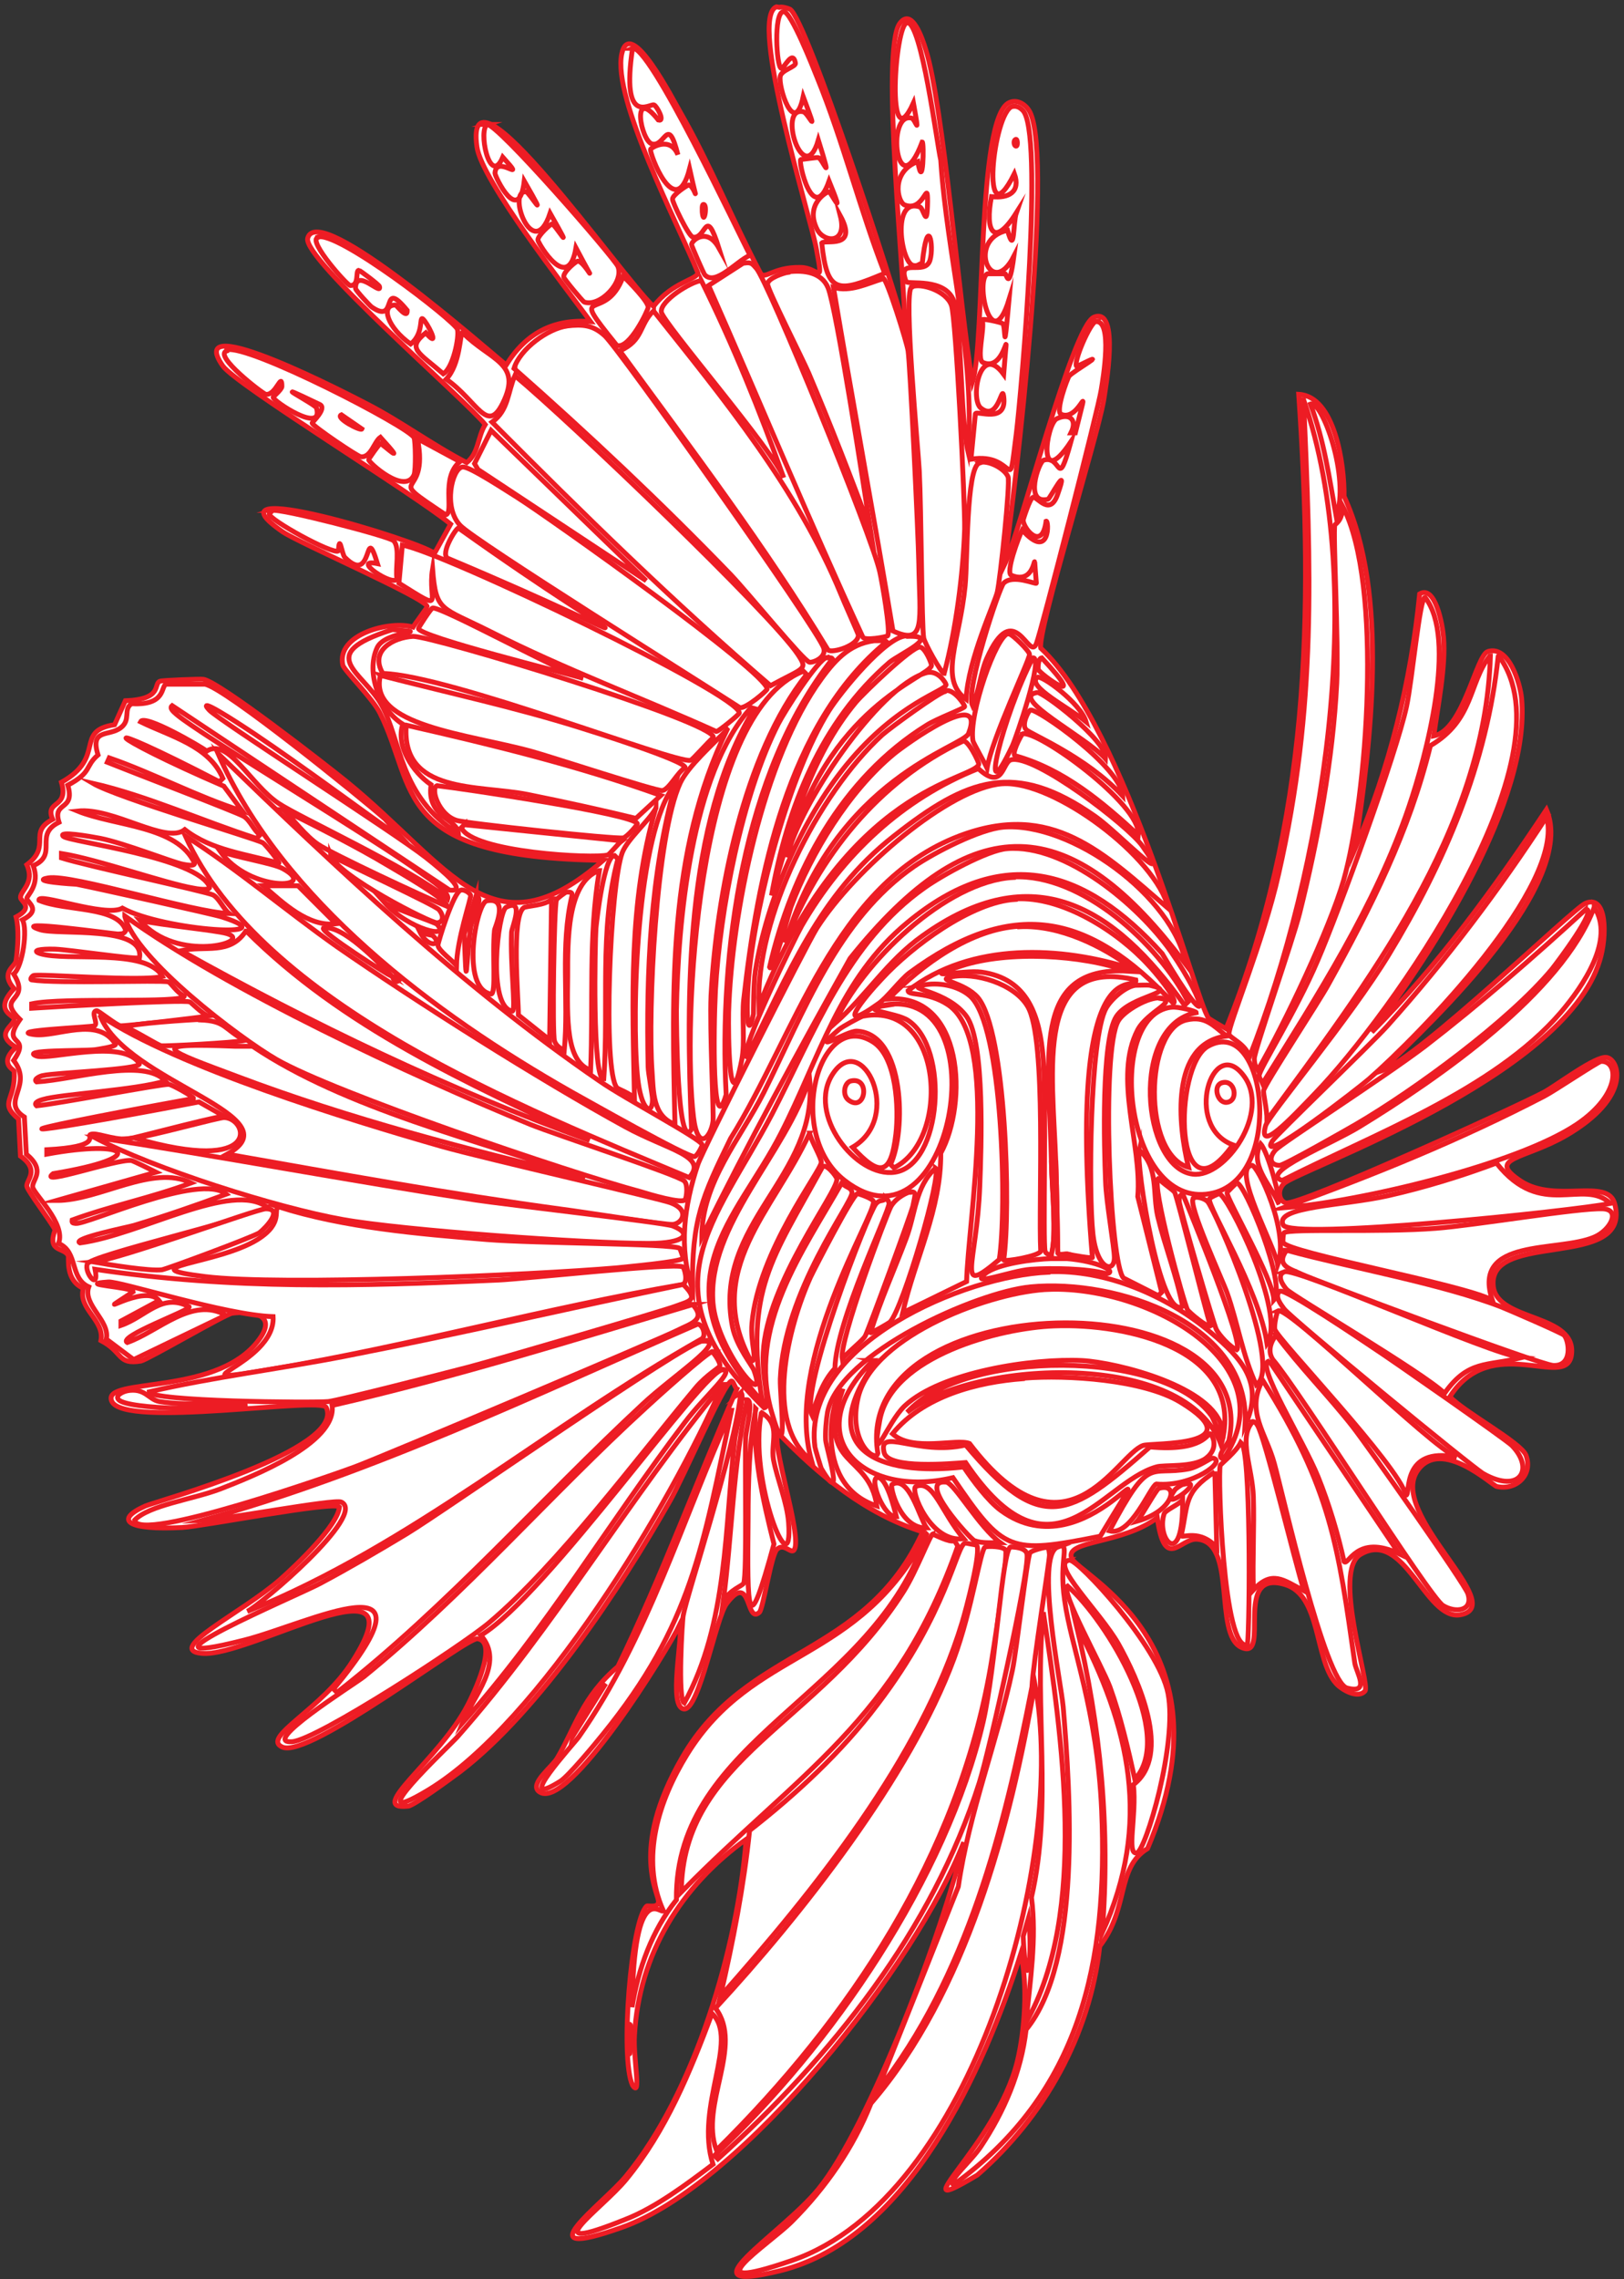 <?xml version="1.0" encoding="UTF-8"?>
<svg xmlns="http://www.w3.org/2000/svg" version="1.1" viewBox="230 379 333 467">
<rect x="230" y="379" width="333" height="467" fill="#333333" stroke="none"/>
<!--  <metadata><c2pa:manifest xmlns:c2pa="http://c2pa.org/manifest">AAA0RGp1bWIAAAAeanVtZGMycGEAEQAQgAAAqgA4m3EDYzJwYQAAADQeanVtYgAAAEdqdW1kYzJtYQARABCAAACqADibcQN1cm46dXVpZDo5YmFhNDk0MC0zOTg4LTRiNTItODJhMC0wNmE2ZmE4N2EwOTkAAAABtGp1bWIAAAApanVtZGMyYXMAEQAQgAAAqgA4m3EDYzJwYS5hc3NlcnRpb25zAAAAANdqdW1iAAAAJmp1bWRjYm9yABEAEIAAAKoAOJtxA2MycGEuYWN0aW9ucwAAAACpY2JvcqFnYWN0aW9uc4GjZmFjdGlvbmtjMnBhLmVkaXRlZG1zb2Z0d2FyZUFnZW50bUFkb2JlIEZpcmVmbHlxZGlnaXRhbFNvdXJjZVR5cGV4U2h0dHA6Ly9jdi5pcHRjLm9yZy9uZXdzY29kZXMvZGlnaXRhbHNvdXJjZXR5cGUvY29tcG9zaXRlV2l0aFRyYWluZWRBbGdvcml0aG1pY01lZGlhAAAArGp1bWIAAAAoanVtZGNib3IAEQAQgAAAqgA4m3EDYzJwYS5oYXNoLmRhdGEAAAAAfGNib3KlamV4Y2x1c2lvbnOBomVzdGFydBizZmxlbmd0aBlFsGRuYW1lbmp1bWJmIG1hbmlmZXN0Y2FsZ2ZzaGEyNTZkaGFzaFgggqomnQ43xtR8x99YPfSPvsoe7xG6unDp14JhyDzAzMVjcGFkSQAAAAAAAAAAAAAAAgtqdW1iAAAAJGp1bWRjMmNsABEAEIAAAKoAOJtxA2MycGEuY2xhaW0AAAAB32Nib3KoaGRjOnRpdGxlb0dlbmVyYXRlZCBJbWFnZWlkYzpmb3JtYXRtaW1hZ2Uvc3ZnK3htbGppbnN0YW5jZUlEeCx4bXA6aWlkOjg0MzQ4YTkxLTllOTAtNDA3My1hZTc5LTMwYmQwY2VhNGQzNW9jbGFpbV9nZW5lcmF0b3J4NkFkb2JlX0lsbHVzdHJhdG9yLzI4LjcgYWRvYmVfYzJwYS8wLjcuNiBjMnBhLXJzLzAuMjUuMnRjbGFpbV9nZW5lcmF0b3JfaW5mb4G/ZG5hbWVxQWRvYmUgSWxsdXN0cmF0b3JndmVyc2lvbmQyOC43/2lzaWduYXR1cmV4GXNlbGYjanVtYmY9YzJwYS5zaWduYXR1cmVqYXNzZXJ0aW9uc4KiY3VybHgnc2VsZiNqdW1iZj1jMnBhLmFzc2VydGlvbnMvYzJwYS5hY3Rpb25zZGhhc2hYIEppwb3/qN5BMHi+JO3M+DE6wdFklTRWcaANawazN9SvomN1cmx4KXNlbGYjanVtYmY9YzJwYS5hc3NlcnRpb25zL2MycGEuaGFzaC5kYXRhZGhhc2hYIEfJLndAQAtFYmMYGfXw4YrUjris4zMp4vduYeW3QkYJY2FsZ2ZzaGEyNTYAADAQanVtYgAAAChqdW1kYzJjcwARABCAAACqADibcQNjMnBhLnNpZ25hdHVyZQAAAC/gY2JvctKEWQzvogE4JBghglkGPTCCBjkwggQhoAMCAQICEBWN/yesI9K4JUtOYzceHZ4wDQYJKoZIhvcNAQELBQAwdTELMAkGA1UEBhMCVVMxIzAhBgNVBAoTGkFkb2JlIFN5c3RlbXMgSW5jb3Jwb3JhdGVkMR0wGwYDVQQLExRBZG9iZSBUcnVzdCBTZXJ2aWNlczEiMCAGA1UEAxMZQWRvYmUgUHJvZHVjdCBTZXJ2aWNlcyBHMzAeFw0yNDEwMTUwMDAwMDBaFw0yNTEwMTUyMzU5NTlaMIGrMRMwEQYDVQQDDApBZG9iZSBDMlBBMSgwJgYDVQQLDB9Db250ZW50IEF1dGhlbnRpY2l0eSBJbml0aWF0aXZlMRMwEQYDVQQKDApBZG9iZSBJbmMuMREwDwYDVQQHDAhTYW4gSm9zZTETMBEGA1UECAwKQ2FsaWZvcm5pYTELMAkGA1UEBhMCVVMxIDAeBgkqhkiG9w0BCQEWEWNhaS1vcHNAYWRvYmUuY29tMIIBIjANBgkqhkiG9w0BAQEFAAOCAQ8AMIIBCgKCAQEAwxDBgdB9PXLpMXPw5oNgYkFWDPP1aSfth9TZPINOtOQlhp1v4h+hMxZWFjkZ3RJRuoSBrsSSYBaEfiDMKisi/sOxuFHKBV//l1rv3SrjrixANXIlqjGdIYydaMaFa/5ovFz/m4+SUz0ccYzqw+vSAzuRySGnpgm8Gmj+SEJcL/GIHzqU9bUy3NsizY2oY28yj32rbkOqeADSM51OqIJKloEBFFexzMunzpU+K2sLqheoR8FJMaR0fGXa/gqRzhkiBFhwUhLPS9s6+TCnz09UZMlXbdG/iFKj3UPFUDjqh0wtFgcz24DrUlaWeiltKHouymBHuirzvmOG0VtSPepxOQIDAQABo4IBjDCCAYgwDAYDVR0TAQH/BAIwADAOBgNVHQ8BAf8EBAMCB4AwHgYDVR0lBBcwFQYJKoZIhvcvAQEMBggrBgEFBQcDBDCBjgYDVR0gBIGGMIGDMIGABgkqhkiG9y8BAgMwczBxBggrBgEFBQcCAjBlDGNZb3UgYXJlIG5vdCBwZXJtaXR0ZWQgdG8gdXNlIHRoaXMgTGljZW5zZSBDZXJ0aWZpY2F0ZSBleGNlcHQgYXMgcGVybWl0dGVkIGJ5IHRoZSBsaWNlbnNlIGFncmVlbWVudC4wXQYDVR0fBFYwVDBSoFCgToZMaHR0cDovL3BraS1jcmwuc3ltYXV0aC5jb20vY2FfN2E1YzNhMGM3MzExNzQwNmFkZDE5MzEyYmMxYmMyM2YvTGF0ZXN0Q1JMLmNybDA3BggrBgEFBQcBAQQrMCkwJwYIKwYBBQUHMAGGG2h0dHA6Ly9wa2ktb2NzcC5zeW1hdXRoLmNvbTAfBgNVHSMEGDAWgBRXKXoyTcz+5DVOwB8kc85zU6vfajANBgkqhkiG9w0BAQsFAAOCAgEAqrl6FLQ+c9LYaf0igyTgErNL9XmmieiT3ohKFevJ3BN7kWkZD1znbVw3XnX5tgQaKq+AiSCldNxYEKqU+Rq9Lr26GGglBSA0s/Ds2kw+2LlnTmojAHCH3CvVRbhGHHrashmnfgwmF1TSkaWk7NxEhbt9wQoiEMkLSQeM4S4Cu+176FzEdy+zzkDkRWqeSOQO/qG2WRto/vIq30ECf6v6FtazJI1CWIqhBK5oJioSNbLsCVJhar3Uca9D11ujeZW4k2jPCsnzriTmFqVftd3k2SXUQg7wQcQcXfKBItWZt8ztn0IYoZzJa1x9l9dvXKAJvNsDoz4uDerS8z9rzLsEQvzL1yPbTp4+/6mTTAWsoaDtmkZgm3X+sffPX3XzMFmfzIHiYfUja5nKK2bs4P71tit/1U/FD2xdlpzZSupRqCMGz+UTeXI8IrN5ZR/+F8rSsmRAStjnggz/wDucwcDlJbY4/RKq3BrAi4LamLMIfwo/dbL55TDlIOd7HCfmSgabc1WO0Kji3LW/VZnP9VG8WiUG+WqtN1OQIAZmFUOWdXQGLag+I1OaZ1BXJDNsJiXcg2TGNBSEPo44Akfn9MzFGKyB5UurMN4NH0qlamhrhKiV0+b73Fjx330P/frxBmzx5NpAQhNKksx+F4z1S8Ay1o2TBIkkeAFbDzy8f/FxuytZBqUwggahMIIEiaADAgECAhAMqLZUe4nm0gaJdc2Lm4niMA0GCSqGSIb3DQEBCwUAMGwxCzAJBgNVBAYTAlVTMSMwIQYDVQQKExpBZG9iZSBTeXN0ZW1zIEluY29ycG9yYXRlZDEdMBsGA1UECxMUQWRvYmUgVHJ1c3QgU2VydmljZXMxGTAXBgNVBAMTEEFkb2JlIFJvb3QgQ0EgRzIwHhcNMTYxMTI5MDAwMDAwWhcNNDExMTI4MjM1OTU5WjB1MQswCQYDVQQGEwJVUzEjMCEGA1UEChMaQWRvYmUgU3lzdGVtcyBJbmNvcnBvcmF0ZWQxHTAbBgNVBAsTFEFkb2JlIFRydXN0IFNlcnZpY2VzMSIwIAYDVQQDExlBZG9iZSBQcm9kdWN0IFNlcnZpY2VzIEczMIICIjANBgkqhkiG9w0BAQEFAAOCAg8AMIICCgKCAgEAtx8uvb0Js1xIbP4Mg65sAepReCWkgD6Jp7GyiGTa9ol2gfn5HfOV/HiYjZiOz+TuHFU+DXNad86xEqgVeGVMlvIHGe/EHcKBxvEDXdlTXB5zIEkfl0/SGn7J6vTX8MNybfSi95eQDUOZ9fjCaq+PBFjS5ZfeNmzi/yR+MsA0jKKoWarSRCFFFBpUFQWfAgLyXOyxOnXQOQudjxNj6Wu0X0IB13+IH11WcKcWEWXM4j4jh6hLy29Cd3EoVG3oxcVenMF/EMgD2tXjx4NUbTNB1/g9+MR6Nw5Mhp5k/g3atNExAxhtugC+T3SDShSEJfs2quiiRUHtX3RhOcK1s1OJgT5s2s9xGy5/uxVpcAIaK2KiDJXW3xxN8nXPmk1NSVu/mxtfapr4TvSJbhrU7UA3qhQY9n4On2sbH1X1Tw+7LTek8KCA5ZDghOERPiIp/Jt893qov1bE5rJkagcVg0Wqjh89NhCaBA8VyRt3ovlGyCKdNV2UL3bn5vdFsTk7qqmp9makz1/SuVXYxIf6L6+8RXOatXWaPkmucuLE1TPOeP7S1N5JToFCs80l2D2EtxoQXGCR48K/cTUR5zV/fQ+hdIOzoo0nFn77Y8Ydd2k7/x9BE78pmoeMnw6VXYfXCuWEgj6p7jpbLoxQMoWMCVzlg72WVNhJFlSw4aD8fc6ezeECAwEAAaOCATQwggEwMBIGA1UdEwEB/wQIMAYBAf8CAQAwNQYDVR0fBC4wLDAqoCigJoYkaHR0cDovL2NybC5hZG9iZS5jb20vYWRvYmVyb290ZzIuY3JsMA4GA1UdDwEB/wQEAwIBBjAUBgNVHSUEDTALBgkqhkiG9y8BAQcwVwYDVR0gBFAwTjBMBgkqhkiG9y8BAgMwPzA9BggrBgEFBQcCARYxaHR0cHM6Ly93d3cuYWRvYmUuY29tL21pc2MvcGtpL3Byb2Rfc3ZjZV9jcHMuaHRtbDAkBgNVHREEHTAbpBkwFzEVMBMGA1UEAxMMU1lNQy00MDk2LTMzMB0GA1UdDgQWBBRXKXoyTcz+5DVOwB8kc85zU6vfajAfBgNVHSMEGDAWgBSmHOFtVCRMqI9Icr9uqYzV5Owx1DANBgkqhkiG9w0BAQsFAAOCAgEAcc7lB4ym3C3cyOA7ZV4AkoGV65UgJK+faThdyXzxuNqlTQBlOyXBGFyevlm33BsGO1mDJfozuyLyT2+7IVxWFvW5yYMV+5S1NeChMXIZnCzWNXnuiIQSdmPD82TEVCkneQpFET4NDwSxo8/ykfw6Hx8fhuKz0wjhjkWMXmK3dNZXIuYVcbynHLyJOzA+vWU3sH2T0jPtFp7FN39GZne4YG0aVMlnHhtHhxaXVCiv2RVoR4w1QtvKHQpzfPObR53Cl74iLStGVFKPwCLYRSpYRF7J6vVS/XxW4LzvN2b6VEKOcvJmN3LhpxFRl3YYzW+dwnwtbuHW6WJlmjffbLm1MxLFGlG95aCz31X8wzqYNsvb9+5AXcv8Ll69tLXmO1OtsY/3wILNUEp4VLZTE3wqm3n8hMnClZiiKyZCS7L4E0mClbx+BRSMH3eVo6jgve41/fK3FQM4QCNIkpGs7FjjLy+ptC+JyyWqcfvORrFV/GOgB5hD+G5ghJcIpeigD/lHsCRYsOa5sFdqREhwIWLmSWtNwfLZdJ3dkCc7yRpm3gal6qRfTkYpxTNxxKyvKbkaJDoxR9vtWrC3iNrQd9VvxC3TXtuzoHbqumeqgcAqefWF9u6snQ4Q9FkXzeuJArNuSvPIhgBjVtggH0w0vm/lmCQYiC/Y12GeCxfgYlL33buiZnNpZ1RzdKFpdHN0VG9rZW5zgaFjdmFsWQ45MIIONTADAgEAMIIOLAYJKoZIhvcNAQcCoIIOHTCCDhkCAQMxDzANBglghkgBZQMEAgEFADCBgwYLKoZIhvcNAQkQAQSgdARyMHACAQEGCWCGSAGG/WwHATAxMA0GCWCGSAFlAwQCAQUABCBcUqWWszX1/qihyvAeV5hURZOLvKcYm1oYIXy69eujfQIRAICzMF2onVqmJbNJTa/AEMsYDzIwMjUwMjE3MjMxOTQ4WgIJANYEg3rhnKkqoIILwDCCBQowggLyoAMCAQICEAwLL8d6eM+67WVWVMGaJAMwDQYJKoZIhvcNAQELBQAwYzELMAkGA1UEBhMCVVMxFzAVBgNVBAoTDkRpZ2lDZXJ0LCBJbmMuMTswOQYDVQQDEzJEaWdpQ2VydCBUcnVzdGVkIEc0IFJTQTQwOTYgU0hBMjU2IFRpbWVTdGFtcGluZyBDQTAeFw0yNDExMjAwMDAwMDBaFw0zNjAyMTkyMzU5NTlaMFsxCzAJBgNVBAYTAlVTMREwDwYDVQQKEwhEaWdpQ2VydDE5MDcGA1UEAxMwRUNDMjU2X1NIQTI1Nl9UaW1lc3RhbXBfUmVzcG9uZGVyX0Fkb2JlX05PVl8yMDI0MFkwEwYHKoZIzj0CAQYIKoZIzj0DAQcDQgAE0PwehfiBmKYqkEC8Tn6pFJnk5kkVmc8UgrcDPNrIlv0m12s5LUchFpsCFbPvDyY4VfQuH1CdtyBkcbH8yTPJXqOCAYswggGHMA4GA1UdDwEB/wQEAwIHgDAMBgNVHRMBAf8EAjAAMBYGA1UdJQEB/wQMMAoGCCsGAQUFBwMIMCAGA1UdIAQZMBcwCAYGZ4EMAQQCMAsGCWCGSAGG/WwHATAfBgNVHSMEGDAWgBS6FtltTYUvcyl2mi91jGogj57IbzAdBgNVHQ4EFgQU7NEcb3znoE3kMT+HAAjUrdR9NrswWgYDVR0fBFMwUTBPoE2gS4ZJaHR0cDovL2NybDMuZGlnaWNlcnQuY29tL0RpZ2lDZXJ0VHJ1c3RlZEc0UlNBNDA5NlNIQTI1NlRpbWVTdGFtcGluZ0NBLmNybDCBkAYIKwYBBQUHAQEEgYMwgYAwJAYIKwYBBQUHMAGGGGh0dHA6Ly9vY3NwLmRpZ2ljZXJ0LmNvbTBYBggrBgEFBQcwAoZMaHR0cDovL2NhY2VydHMuZGlnaWNlcnQuY29tL0RpZ2lDZXJ0VHJ1c3RlZEc0UlNBNDA5NlNIQTI1NlRpbWVTdGFtcGluZ0NBLmNydDANBgkqhkiG9w0BAQsFAAOCAgEAouzBIPJ5Ly2riyO3AI9tQ4JzBK4dJp7QreHOLbFvciUGXWb9Z/BNXbnmsm+iImfJmGpmyJq03rlSsBqlEiE2U4lYbRUT980Q/Q6RZPhMeD9NdCErR/3g9ZYCum1X2mNIL83CEUD9wsCM6gWQBPNXOUCDYz7PNXLySzhSnf3F+8zoaEL684jQ8teVDU+X7lEXtn4qADULETWDplVwHYNkyuzpLWA/hB/w/IFq+5x0IUSTLg+eBjY4mZzT52F8+hd4+wbtmlZYq70BgALK1tuy6oYPZLFufmi/oPf5cqkaDK1i0suCg0Gs7TwfjyrJHnDtUe3WyW8O1ARVZfhmxmlHOMeh71SzTS+YR44i63/QOM8XudnvWaqUlO5A7u3bEV75vriyzF4xxUsf49LLSHMZ0B8Di+AOUUblB9V8NcM9gohryBzXKGK5Kn5G+k7CiVO57Q6jShSmd+PbARK03V8FaCHeM0v3FfwOaztSsOWjTv81EwrUJG3DIPPFxlqiJmmJiB4SLx2hNZ0XT1gmtEIa8b4qHj+OaeP86nfya1WzbKBLhAUkSDwd/lYi2qBZYpmUVHj88CmL8k63eoO9plbReD62278tZKglJrGQzBap99w0dDfEM6pM4q927nzciOZPeUatzV3G3zWA8famfIIwruDR7UsQHSSrMM2/YIuo8hUwggauMIIElqADAgECAhAHNje3JFR82Ees/ShmKl5bMA0GCSqGSIb3DQEBCwUAMGIxCzAJBgNVBAYTAlVTMRUwEwYDVQQKEwxEaWdpQ2VydCBJbmMxGTAXBgNVBAsTEHd3dy5kaWdpY2VydC5jb20xITAfBgNVBAMTGERpZ2lDZXJ0IFRydXN0ZWQgUm9vdCBHNDAeFw0yMjAzMjMwMDAwMDBaFw0zNzAzMjIyMzU5NTlaMGMxCzAJBgNVBAYTAlVTMRcwFQYDVQQKEw5EaWdpQ2VydCwgSW5jLjE7MDkGA1UEAxMyRGlnaUNlcnQgVHJ1c3RlZCBHNCBSU0E0MDk2IFNIQTI1NiBUaW1lU3RhbXBpbmcgQ0EwggIiMA0GCSqGSIb3DQEBAQUAA4ICDwAwggIKAoICAQDGhjUGSbPBPXJJUVXHJQPE8pE3qZdRodbSg9GeTKJtoLDMg/la9hGhRBVCX6SI82j6ffOciQt/nR+eDzMfUBMLJnOWbfhXqAJ9/UO0hNoR8XOxs+4rgISKIhjf69o9xBd/qxkrPkLcZ47qUT3w1lbU5ygt69OxtXXnHwZljZQp09nsad/ZkIdGAHvbREGJ3HxqV3rwN3mfXazL6IRktFLydkf3YYMZ3V+0VAshaG43IbtArF+y3kp9zvU5EmfvDqVjbOSmxR3NNg1c1eYbqMFkdECnwHLFuk4fsbVYTXn+149zk6wsOeKlSNbwsDETqVcplicu9Yemj052FVUmcJgmf6AaRyBD40NjgHt1biclkJg6OBGz9vae5jtb7IHeIhTZgirHkr+g3uM+onP65x9abJTyUpURK1h0QCirc0PO30qhHGs4xSnzyqqWc0Jon7ZGs506o9UD4L/wojzKQtwYSH8UNM/STKvvmz3+DrhkKvp1KCRB7UK/BZxmSVJQ9FHzNklNiyDSLFc1eSuo80VgvCONWPfcYd6T/jnA+bIwpUzX6ZhKWD7TA4j+s4/TXkt2ElGTyYwMO1uKIqjBJgj5FBASA31fI7tk42PgpuE+9sJ0sj8eCXbsq11GdeJgo1gJASgADoRU7s7pXcheMBK9Rp6103a50g5rmQzSM7TNsQIDAQABo4IBXTCCAVkwEgYDVR0TAQH/BAgwBgEB/wIBADAdBgNVHQ4EFgQUuhbZbU2FL3MpdpovdYxqII+eyG8wHwYDVR0jBBgwFoAU7NfjgtJxXWRM3y5nP+e6mK4cD08wDgYDVR0PAQH/BAQDAgGGMBMGA1UdJQQMMAoGCCsGAQUFBwMIMHcGCCsGAQUFBwEBBGswaTAkBggrBgEFBQcwAYYYaHR0cDovL29jc3AuZGlnaWNlcnQuY29tMEEGCCsGAQUFBzAChjVodHRwOi8vY2FjZXJ0cy5kaWdpY2VydC5jb20vRGlnaUNlcnRUcnVzdGVkUm9vdEc0LmNydDBDBgNVHR8EPDA6MDigNqA0hjJodHRwOi8vY3JsMy5kaWdpY2VydC5jb20vRGlnaUNlcnRUcnVzdGVkUm9vdEc0LmNybDAgBgNVHSAEGTAXMAgGBmeBDAEEAjALBglghkgBhv1sBwEwDQYJKoZIhvcNAQELBQADggIBAH1ZjsCTtm+YqUQiAX5m1tghQuGwGC4QTRPPMFPOvxj7x1Bd4ksp+3CKDaopafxpwc8dB+k+YMjYC+VcW9dth/qEICU0MWfNthKWb8RQTGIdDAiCqBa9qVbPFXONASIlzpVpP0d3+3J0FNf/q0+KLHqrhc1DX+1gtqpPkWaeLJ7giqzl/Yy8ZCaHbJK9nXzQcAp876i8dU+6WvepELJd6f8oVInw1YpxdmXazPByoyP6wCeCRK6ZJxurJB4mwbfeKuv2nrF5mYGjVoarCkXJ38SNoOeY+/umnXKvxMfBwWpx2cYTgAnEtp/Nh4cku0+jSbl3ZpHxcpzpSwJSpzd+k1OsOx0ISQ+UzTl63f8lY5knLD0/a6fxZsNBzU+2QJshIUDQtxMkzdwdeDrknq3lNHGS1yZr5Dhzq6YBT70/O3itTK37xJV77QpfMzmHQXh6OOmc4d0j/R0o08f56PGYX/sr2H7yRp11LB4nLCbbbxV7HhmLNriT1ObyF5lZynDwN7+YAN8gFk8n+2BnFqFmut1VwDophrCYoCvtlUG3OtUVmDG0YgkPCr2B2RP+v6TR81fZvAT6gt4y3wSJ8ADNXcL50CN/AAvkdgIm2fBldkKmKYcJRyvmfxqkhQ/8mJb2VVQrH4D6wPIOK+XW+6kvRBVK5xMOHds3OBqhK/bt1nz8MYIBtzCCAbMCAQEwdzBjMQswCQYDVQQGEwJVUzEXMBUGA1UEChMORGlnaUNlcnQsIEluYy4xOzA5BgNVBAMTMkRpZ2lDZXJ0IFRydXN0ZWQgRzQgUlNBNDA5NiBTSEEyNTYgVGltZVN0YW1waW5nIENBAhAMCy/HenjPuu1lVlTBmiQDMA0GCWCGSAFlAwQCAQUAoIHRMBoGCSqGSIb3DQEJAzENBgsqhkiG9w0BCRABBDAcBgkqhkiG9w0BCQUxDxcNMjUwMjE3MjMxOTQ4WjArBgsqhkiG9w0BCRACDDEcMBowGDAWBBT3EwJUZBucztJRLWLFv58phIz8+DAvBgkqhkiG9w0BCQQxIgQgHJa77JuP2OdLxKBCxN57ErhuAR/L/xIUR19QGvMppSkwNwYLKoZIhvcNAQkQAi8xKDAmMCQwIgQguXomaB0Y6bl8Yz74SDlkVXWXltpQQ0Qsj4zN5SfgAKkwCgYIKoZIzj0EAwIERjBEAiB6k66PaJOaGbU9HkiwK5DFQilJgifBE69elnv7lYUgGAIgeScmC08kxN8jVVv8Us/Qxp8eGPC9YHItBB1p7hqQo+FjcGFkWROEAAAAAAAAAAAAAAAAAAAAAAAAAAAAAAAAAAAAAAAAAAAAAAAAAAAAAAAAAAAAAAAAAAAAAAAAAAAAAAAAAAAAAAAAAAAAAAAAAAAAAAAAAAAAAAAAAAAAAAAAAAAAAAAAAAAAAAAAAAAAAAAAAAAAAAAAAAAAAAAAAAAAAAAAAAAAAAAAAAAAAAAAAAAAAAAAAAAAAAAAAAAAAAAAAAAAAAAAAAAAAAAAAAAAAAAAAAAAAAAAAAAAAAAAAAAAAAAAAAAAAAAAAAAAAAAAAAAAAAAAAAAAAAAAAAAAAAAAAAAAAAAAAAAAAAAAAAAAAAAAAAAAAAAAAAAAAAAAAAAAAAAAAAAAAAAAAAAAAAAAAAAAAAAAAAAAAAAAAAAAAAAAAAAAAAAAAAAAAAAAAAAAAAAAAAAAAAAAAAAAAAAAAAAAAAAAAAAAAAAAAAAAAAAAAAAAAAAAAAAAAAAAAAAAAAAAAAAAAAAAAAAAAAAAAAAAAAAAAAAAAAAAAAAAAAAAAAAAAAAAAAAAAAAAAAAAAAAAAAAAAAAAAAAAAAAAAAAAAAAAAAAAAAAAAAAAAAAAAAAAAAAAAAAAAAAAAAAAAAAAAAAAAAAAAAAAAAAAAAAAAAAAAAAAAAAAAAAAAAAAAAAAAAAAAAAAAAAAAAAAAAAAAAAAAAAAAAAAAAAAAAAAAAAAAAAAAAAAAAAAAAAAAAAAAAAAAAAAAAAAAAAAAAAAAAAAAAAAAAAAAAAAAAAAAAAAAAAAAAAAAAAAAAAAAAAAAAAAAAAAAAAAAAAAAAAAAAAAAAAAAAAAAAAAAAAAAAAAAAAAAAAAAAAAAAAAAAAAAAAAAAAAAAAAAAAAAAAAAAAAAAAAAAAAAAAAAAAAAAAAAAAAAAAAAAAAAAAAAAAAAAAAAAAAAAAAAAAAAAAAAAAAAAAAAAAAAAAAAAAAAAAAAAAAAAAAAAAAAAAAAAAAAAAAAAAAAAAAAAAAAAAAAAAAAAAAAAAAAAAAAAAAAAAAAAAAAAAAAAAAAAAAAAAAAAAAAAAAAAAAAAAAAAAAAAAAAAAAAAAAAAAAAAAAAAAAAAAAAAAAAAAAAAAAAAAAAAAAAAAAAAAAAAAAAAAAAAAAAAAAAAAAAAAAAAAAAAAAAAAAAAAAAAAAAAAAAAAAAAAAAAAAAAAAAAAAAAAAAAAAAAAAAAAAAAAAAAAAAAAAAAAAAAAAAAAAAAAAAAAAAAAAAAAAAAAAAAAAAAAAAAAAAAAAAAAAAAAAAAAAAAAAAAAAAAAAAAAAAAAAAAAAAAAAAAAAAAAAAAAAAAAAAAAAAAAAAAAAAAAAAAAAAAAAAAAAAAAAAAAAAAAAAAAAAAAAAAAAAAAAAAAAAAAAAAAAAAAAAAAAAAAAAAAAAAAAAAAAAAAAAAAAAAAAAAAAAAAAAAAAAAAAAAAAAAAAAAAAAAAAAAAAAAAAAAAAAAAAAAAAAAAAAAAAAAAAAAAAAAAAAAAAAAAAAAAAAAAAAAAAAAAAAAAAAAAAAAAAAAAAAAAAAAAAAAAAAAAAAAAAAAAAAAAAAAAAAAAAAAAAAAAAAAAAAAAAAAAAAAAAAAAAAAAAAAAAAAAAAAAAAAAAAAAAAAAAAAAAAAAAAAAAAAAAAAAAAAAAAAAAAAAAAAAAAAAAAAAAAAAAAAAAAAAAAAAAAAAAAAAAAAAAAAAAAAAAAAAAAAAAAAAAAAAAAAAAAAAAAAAAAAAAAAAAAAAAAAAAAAAAAAAAAAAAAAAAAAAAAAAAAAAAAAAAAAAAAAAAAAAAAAAAAAAAAAAAAAAAAAAAAAAAAAAAAAAAAAAAAAAAAAAAAAAAAAAAAAAAAAAAAAAAAAAAAAAAAAAAAAAAAAAAAAAAAAAAAAAAAAAAAAAAAAAAAAAAAAAAAAAAAAAAAAAAAAAAAAAAAAAAAAAAAAAAAAAAAAAAAAAAAAAAAAAAAAAAAAAAAAAAAAAAAAAAAAAAAAAAAAAAAAAAAAAAAAAAAAAAAAAAAAAAAAAAAAAAAAAAAAAAAAAAAAAAAAAAAAAAAAAAAAAAAAAAAAAAAAAAAAAAAAAAAAAAAAAAAAAAAAAAAAAAAAAAAAAAAAAAAAAAAAAAAAAAAAAAAAAAAAAAAAAAAAAAAAAAAAAAAAAAAAAAAAAAAAAAAAAAAAAAAAAAAAAAAAAAAAAAAAAAAAAAAAAAAAAAAAAAAAAAAAAAAAAAAAAAAAAAAAAAAAAAAAAAAAAAAAAAAAAAAAAAAAAAAAAAAAAAAAAAAAAAAAAAAAAAAAAAAAAAAAAAAAAAAAAAAAAAAAAAAAAAAAAAAAAAAAAAAAAAAAAAAAAAAAAAAAAAAAAAAAAAAAAAAAAAAAAAAAAAAAAAAAAAAAAAAAAAAAAAAAAAAAAAAAAAAAAAAAAAAAAAAAAAAAAAAAAAAAAAAAAAAAAAAAAAAAAAAAAAAAAAAAAAAAAAAAAAAAAAAAAAAAAAAAAAAAAAAAAAAAAAAAAAAAAAAAAAAAAAAAAAAAAAAAAAAAAAAAAAAAAAAAAAAAAAAAAAAAAAAAAAAAAAAAAAAAAAAAAAAAAAAAAAAAAAAAAAAAAAAAAAAAAAAAAAAAAAAAAAAAAAAAAAAAAAAAAAAAAAAAAAAAAAAAAAAAAAAAAAAAAAAAAAAAAAAAAAAAAAAAAAAAAAAAAAAAAAAAAAAAAAAAAAAAAAAAAAAAAAAAAAAAAAAAAAAAAAAAAAAAAAAAAAAAAAAAAAAAAAAAAAAAAAAAAAAAAAAAAAAAAAAAAAAAAAAAAAAAAAAAAAAAAAAAAAAAAAAAAAAAAAAAAAAAAAAAAAAAAAAAAAAAAAAAAAAAAAAAAAAAAAAAAAAAAAAAAAAAAAAAAAAAAAAAAAAAAAAAAAAAAAAAAAAAAAAAAAAAAAAAAAAAAAAAAAAAAAAAAAAAAAAAAAAAAAAAAAAAAAAAAAAAAAAAAAAAAAAAAAAAAAAAAAAAAAAAAAAAAAAAAAAAAAAAAAAAAAAAAAAAAAAAAAAAAAAAAAAAAAAAAAAAAAAAAAAAAAAAAAAAAAAAAAAAAAAAAAAAAAAAAAAAAAAAAAAAAAAAAAAAAAAAAAAAAAAAAAAAAAAAAAAAAAAAAAAAAAAAAAAAAAAAAAAAAAAAAAAAAAAAAAAAAAAAAAAAAAAAAAAAAAAAAAAAAAAAAAAAAAAAAAAAAAAAAAAAAAAAAAAAAAAAAAAAAAAAAAAAAAAAAAAAAAAAAAAAAAAAAAAAAAAAAAAAAAAAAAAAAAAAAAAAAAAAAAAAAAAAAAAAAAAAAAAAAAAAAAAAAAAAAAAAAAAAAAAAAAAAAAAAAAAAAAAAAAAAAAAAAAAAAAAAAAAAAAAAAAAAAAAAAAAAAAAAAAAAAAAAAAAAAAAAAAAAAAAAAAAAAAAAAAAAAAAAAAAAAAAAAAAAAAAAAAAAAAAAAAAAAAAAAAAAAAAAAAAAAAAAAAAAAAAAAAAAAAAAAAAAAAAAAAAAAAAAAAAAAAAAAAAAAAAAAAAAAAAAAAAAAAAAAAAAAAAAAAAAAAAAAAAAAAAAAAAAAAAAAAAAAAAAAAAAAAAAAAAAAAAAAAAAAAAAAAAAAAAAAAAAAAAAAAAAAAAAAAAAAAAAAAAAAAAAAAAAAAAAAAAAAAAAAAAAAAAAAAAAAAAAAAAAAAAAAAAAAAAAAAAAAAAAAAAAAAAAAAAAAAAAAAAAAAAAAAAAAAAAAAAAAAAAAAAAAAAAAAAAAAAAAAAAAAAAAAAAAAAAAAAAAAAAAAAAAAAAAAAAAAAAAAAAAAAAAAAAAAAAAAAAAAAAAAAAAAAAAAAAAAAAAAAAAAAAAAAAAAAAAAAAAAAAAAAAAAAAAAAAAAAAAAAAAAAAAAAAAAAAAAAAAAAAAAAAAAAAAAAAAAAAAAAAAAAAAAAAAAAAAAAAAAAAAAAAAAAAAAAAAAAAAAAAAAAAAAAAAAAAAAAAAAAAAAAAAAAAAAAAAAAAAAAAAAAAAAAAAAAAAAAAAAAAAAAAAAAAAAAAAAAAAAAAAAAAAAAAAAAAAAAAAAAAAAAAAAAAAAAAAAAAAAAAAAAAAAAAAAAAAAAAAAAAAAAAAAAAAAAAAAAAAAAAAAAAAAAAAAAAAAAAAAAAAAAAAAAAAAAAAAAAAAAAAAAAAAAAAAAAAAAAAAAAAAAAAAAAAAAAAAAAAAAAAAAAAAAAAAAAAAAAAAAAAAAAAAAAAAAAAAAAAAAAAAAAAAAAAAAAAAAAAAAAAAAAAAAAAAAAAAAAAAAAAAAAAAAAAAAAAAAAAAAAAAAAAAAAAAAAAAAAAAAAAAAAAAAAAAAAAAAAAAAAAAAAAAAAAAAAAAAAAAAAAAAAAAAAAAAAAAAAAAAAAAAAAAAAAAAAAAAAAAAAAAAAAAAAAAAAAAAAAAAAAAAAAAAAAAAAAAAAAAAAAAAAAAAAAAAAAAAAAAAAAAAAAAAAAAAAAAAAAAAAAAAAAAAAAAAAAAAAAAAAAAAAAAAAAAAAAAAAAAAAAAAAAAAAAAAAAAAAAAAAAAAAAAAAAAAAAAAAAAAAAAAAAAAAAAAAAAAAAAAAAAAAAAAAAAAAAAAAAAAAAAAAAAAAAAAAAAAAAAAAAAAAAAAAAAAAAAAAAAAAAAAAAAAAAAAAAAAAAAAAAAAAAAAAAAAAAAAAAAAAAAAAAAAAAAAAAAAAAAAAAAAAAAAAAAAAAAAAAAAAAAAAAAAAAAAAAAAAAAAAAAAAAAAAAAAAAAAAAAAAAAAAAAAAAAAAAAAAAAAAAAAAAAAAAAAAAAAAAAAAAAAAAAAAAAAAAAAAAAAAAAAAAAAAAAAAAAAAAAAAAAAAAAAAAAAAAAAAAAAAAAAAAAAAAAAAAAAAAAAAAAAAAAAAAAAAAAAAAAAAAAAAAAAAAAAAAAAAAAAAAAAAAAAAAAAAAAAAAAAAAAAAAAAAAAAAAAAAAAAAAAAAAAAAAAAAAAAAAAAAAAAAAAAAAAAAAAAAAAAAAAAAAAAAAAAAAAAAAAAAAAAAAAAAAAAAAAAAAAAAAAAAAAAAAAAAAAAAAAAAAAAAAAAAAAAAAAAAAAAAAAAAAAAAAAAAAAAAAAAAAAAAAAAAAAAAAAAAAAAAAAAAAAAAAAAAAAAAAAAAAAAAAAAAAAAAAAAAAAAAAAAAAAAAAAAAAAAAAAAAAAAAAAAAAAAAAAAAAAAAAAAAAAAAAAAAAAAAAAAAAAAAAAAAAAAAAAAAAAAAAAAAAAAAAAAAAAAAAAAAAAAAAAAAAAAAAAAAAAAAAAAAAAAAAAAAAAAAAAAAAAAAAAAAAAAAAAAAAAAAAAAAAAAAAAAAAAAAAAAAAAAAAAAAAAAAAAAAAAAAAAAAAAAAAAAAAAAAAAAAAAAAAAAAAAAAAAAAAAAAAAAAAAAAAAAAAAAAAAAAAAAAAAAAAAAAAAAAAAAAAAAAAAAAAAAAAAAAAAAAAAAAAAAAAAAAAAAAAAAAAAAAAAAAAAAAAAAAAAAAAAAAAAAAAAAAAAAAAAAAAAAAAAAAAAAAAAAAAAAAAAAAAAAAAAAAAAAAAAAAAAAAAAAAAAAAAAAAAAAAAAAAAAAAAAAAAAAAAAAAAAAAAAAAAAAAAAAAAAAAAAAAAAAAAAAAAAAAAAAAAAAAAAAAAAAAAAAAAAAAAAAAAAAAAAAAAAAAAAAAAAAAAAAAAAAAAAAAAAAAAAAAAAAAAAAAAAAAAAAAAAAAAAAAAAAAAAAAAAAAAAAAAAAAAAAAAAAAAAAAAAAAAAAAAAAAAAAAAAAAAAAAAAAAAAAAAAAAAAAAAAAAAAAAAAAAAAAAAAAAAAAAAAAAAAAAAAAAAAAAAAAAAAAAAAAAAAAAAAAAAAAAAAAAAAAAAAAAAAAAAAAAAAAAAAAAAAAAAAAAAAAAAAAAAAAAAAAAAAAAAAAAAAAAAAAAAAAAAAAAAAAAAAAAAAAAAAAAAAAAAAAAAAAAAAAAAAAAAAAAAAAAAAAAAAAAAAAAAAAAAAAAAAAAAAAAAAAAAAAAAAAAAAAAAAAAAAAAAAAAAAAAAAAAAAAAAAAAAAAAAAAAAAAAAAAAAAAAAAAAAAAAAAAAAAAAAAAAAAAAAAAAAAAAAAAAAAAAAAAAAAAAAAAAAAAAAAAAAAAAAAAAAAAAAAAAAAAAAAAAAAAAAAAAAAAAAAAAAAAAAAAAAAAAAAAAAAAAAAAAAAAAAAAAAAAAAAAAAAAAAAAAAAAAAAAAAAAAAAAAAAAAAAAAAAAAAAAAAAAAAAAAAAAAAAAAAAAAAAAAAAAAAAAAAAAAAAAAAAAAAAAAAAAAAAAAAAAAAAAAAAAAAAAAAAAAAAAAAAAAAAAAAAAAAAAAAAAAAAAAAAAAAAAAAAAAAAAAAAAAAAAAAAAAAAAAAAAAAAAAAAAAAAAAAAAAAAAAAAAAAAAAAAAAAAAAAAAAAAAAAAAAAAAAAAAAAAAAAAAAAAAAAAAAAAAAAAAAAAAAAAAAAAAAAAAAAAAAAAAAAAAAAAAAAAAAAAAAAAAAAAAAAAAAAAAAAAAAAAAAAAAAAAAAAAAAAAAAAAAAAAAAAAAAAAAAAAAAAAAAAAAAAAAAAAAAAAAAAAAAAAAAAAAAAAAAAAAAAAAAAAAAAAAAAAAAAAAAAAAAAAAAAAAAAAAAAAAAAAAAAAAAAAAAAAAAAAAAAAAPZZAQCcRNbhbqVYaE05AjzwUKcRu7WkSkemX9tcsgsrdsL8edaLSlrXf2unI0SdbgEZGPM2xR4V1/+TzcuEv8P1/bMN5/hZStViZmYOeAGKgpUKUQpsC42Z/2yr9DfbPh55DJ/V7qih9psA/rl4mriWKc0IoHWhU9RyxzTeHGq0pLhxjCk7/RLWJTBiW1QFh95hY8s3N35F6bKI/L52O2Kay+Tpne6aZf3/7r2/DUk6ecYVXSMHnLvU591irXXeIKiqJ3aS/C7/7KloUKf3J+Sx5KBVgimEZstJAZuX4ePrSRgpjZb61D75HJ5hjVKzGPgnfjZbCV4H/47unINqLECVNrEw</c2pa:manifest></metadata>-->
  <defs>
    <style>
      .cls-1 {
        fill: #fff;
        stroke: #ed1c24;
        stroke-miterlimit: 10;
      }
    </style>
  </defs>
  <!-- Generator: Adobe Illustrator 28.7.4, SVG Export Plug-In . SVG Version: 1.2.0 Build 166)  -->
  <g>
    <g id="Layer_1">
      <g id="Layer_1-2" data-name="Layer_1">
        <g id="Generative_Object">
          <g>
            <path class="cls-1" d="M389.8,380.5c.5-.2,1.8.2,2.2.4,3.4,2.1,21.5,57.5,23.6,65.8,0-9.8-5.1-57.5-1.1-62.9,2.5-3.4,4.7,3.3,5.3,5.3,3.6,11,7,53.3,9.6,68.2,2.7-8.3.8-54.5,7.6-57.3,1.6-.7,3.4.4,4.2,2,4.9,9.8-3,77.6-5.3,92.9,3.2-6.6,14-49,18.4-50.9,5.4-2.2,2.4,14.5,2,17.1-1.4,8-13.6,47.2-12.9,50.7,17.6,16.5,31.8,72.5,34.4,75.8.1.2,2.9,1.8,3.6,2.2,17.1-42.4,18-84.8,14.9-130,7.4.4,9.4,14.4,9.3,20.9,9.3,20.2,5.5,50.6,2.2,72.4,7.1-16.7,11.5-34.3,13.3-52.4,3.2-1.9,4.7,6.3,4.9,8.9.5,6-1.2,14.1-2,20.2,6.1-1.2,8.7-16.6,11.1-17.3,4.3-1.3,6.6,6.5,6.9,9.6,1.9,20.8-18.2,52.2-30.7,68.4,13.6-13.7,25.1-29.5,35.8-45.6,6.4,15-22.6,42.9-34,53.6,7.8-2.6,39.5-33.4,42-34.4,4.4-1.9,4.5,6.6,2.9,11.8-7.3,24-61.7,42.8-64.7,45.6-1.5,1.4-1,3.7.4,4,2.9.5,46.9-19.5,52.9-22.7,2.6-1.4,10.7-7.6,12.9-7.1,2.5.5,5.2,8.1-8.4,16-8.5,4.9-16.5,4.5-9.3,9.3,7.1,4.7,17.9-.8,19.3,4.7,3.6,13.7-26.2,5.3-24.9,16.9.8,7.3,17.4,5.5,16,14.2-1.2,7-16.4-4.9-24.9,8.4,2.7,3,14.6,9.4,15.6,12,1.5,4-2,7.3-6,6.4-.9-.2-11.4-10.1-16.2-3.3-6.3,8.9,19,27.8,8.7,29.6-7.1,1.2-11.4-17.7-20.4-12.4-5.9,3.4,2,26.6.9,28-1.4,1.7-4.8-.2-6-1.6-4.4-5-3-18-10.4-20.2-10.9-3.3-2.8,15.6-8.9,12.9-5.9-2.6-.8-21.9-9.3-22.2-3.3-.1-6.5,6.6-8-4.4-7.1,5.4-18.8,4.6-17.6,8.2,1.2,3.5,33.5,17.5,15.6,59.6-6.5,4-3.7,12.1-9.8,20-2,18.2-11.4,35-25.1,46.9-16.8,10,4-6,8.2-23.3,1.5-6.1,2.2-15.8.7-22-7.5,23.6-22.9,58.4-49.3,64.9-20.8,5.1.1-7.3,7.8-16.7,10.4-12.7,25.9-53.6,29.8-71.1-9.6,25-45.4,70.2-70,78.9-20.9,7.4-4-4.7.7-10.4,14.2-17.2,23-47,24.7-69.1-13.4,9.6-22,23.6-22.9,40.2-.3,4.6,1.5,13-.4,10.2-2.6-5.5-.3-33.8,2.9-36.7.2-.2,2.1.4,2.4-.7.5-1.5-6.3-10.4,4.9-29.8,13.3-23,37.4-20.2,49.3-46.2-11.6-3.6-21.2-11.5-29.6-20.2-1.7,1.4,4.9,20.9,3.3,23.8-.6,1.2-2.1-1.5-3.6,0-1.2,1.2-2.8,12.2-3.6,12.9-2.8,2.5-1.6-8.6-6.7-1.8-2.2,2.9-5.6,21.7-8.7,21.6-3.4-.2-.2-14.7-.9-17.3-2.3,4.9-23.1,38.8-28.9,34.2-2-1.6,2.8-5.1,3.8-6.9,3.7-6.3,5.1-12.5,12.4-18.7,9-18.5,16.1-38,24.4-56.9-.4-.2-.7-1.6-1.1-1.6-1.4,0-9.8,19.7-12.7,24.7-10.1,17.8-26.7,42.9-42.9,55.3-1.6,1.2-9.5,7-10.7,7.1-8.9,1,6.4-9.5,12.2-20.7,1.1-2.1,6.4-13,2-13.6-2.3-.3-34.5,24.7-40,22.2-4.5-2,8.2-7.7,14.4-17.6,14.4-22.6-21.1-.7-30.9-1.6-7.7-.7,8.2-8.3,16-15.1,3.3-2.9,11.9-11.1,12.2-14.9-1-1.3-28.2,4-32.2,4.2-11.3.6-14.1-1.5-7.6-4.4,2-.9,41.1-11.5,37.1-20.2-1.1-2.3-41.6,4.4-44-1.3-2.1-5.1,22.6-.7,30.7-13.3,2.9-4.6-2.2-5.2-6-4.7-1.4.2-17.3,9.5-18.7,9.8-4.9.8-3.6-1.8-8.2-4.2.8-4.2-4.8-6.5-3.6-10.7-3.8-1.7-2.9-6.2-3.1-6.7-.9-1.8-4.4-.6-2.7-5.3-1.1-2-5.6-7.9-5.8-8.9-.2-1.2,2.8-3.3-1.3-6.2l-.4-7.6c-4.2-3.5-.5-3.8-.9-9.8,0-.3-3.3-1.6.4-4.9-4.7-2.8-.3-4.4-.4-5.8-.1-.8-4.3-1.7,0-6.2-3-3.4.3-4.5.4-5.8.4-2.7.6-6.6,0-8.9,3.8-2,.9-3.2.9-4,0-1.4,3-3,1.3-6.7,5.2-3.9.1-6.6,5.3-9.3-1.7-4,3.4-2.1,1.8-7.6,9.3-5.2,2.5-10.5,10.9-11.8l2.2-4.9c7.8-.3,5.7-3.5,7.1-4,.4-.2,8.5-.5,8.9-.4,3.3.5,25.1,17.5,29.3,20.9,21.7,17.7,29.8,36.1,52.7,16.2-43.6-.6-38-14.6-45.8-30.2-1.5-3-7.3-8.7-7.6-9.8-1.4-6.4,9.8-9.2,14.4-7.8.4-.7,2.9-4,2.9-4.2-.2-1.7-26-12.9-29.6-15.3-17.3-11.9,28,1.8,31.1,4.4l3.3-6c-7.2-6-43.9-28.5-46.7-32.4-8.5-12.1,27.1,6.5,29.6,7.8,7,3.6,13.4,8.4,20.4,12,2.5-2,2.2-5.2,3.8-7.8-4.1-5.1-37.6-34.1-36.4-38.2,2.1-7.8,37,23,40.7,26,4-6.5,9.7-9.5,17.3-8.9-5-6.8-22.4-29-23.3-35.8-2.8-20.1,29.4,26.3,36.2,32.7,3.8-5,9-5.5,9.1-6.9-3.9-9.7-17.6-35.7-15.6-44.9,1.7-7.9,10.7,9.8,12,12,6.1,10.6,10.7,22.1,16.4,32.9.9,1.6,2.5-1.2,8.2-1.1,3.9,0,4.8,4.2,3.3-3.8-1.1-6.2-14-47.3-8.2-49.6h0Z"/>
            <g>
              <g>
                <path class="cls-1" d="M432,696c.4-.2,3.9-.2,4.2.7.5,1.1-2.6,21.2-3.1,24-6.7,38.5-28.8,71.9-56.2,98.9-3.5-9.3,5.7-21.4-.2-29.1,17.5-18.9,40-47.5,48.9-71.6,3.7-10,5.4-22.3,6.4-22.9Z"/>
                <path class="cls-1" d="M442.2,724c6.8,35.6-12.7,105.4-49.8,118.2-21.5,7.4-4.8-3.2,0-8,6.9-6.9,12.6-15.1,16.2-24.2,19.5-22.6,28.6-56.8,33.6-86h0Z"/>
                <path class="cls-1" d="M428,695.2c.1,0,2.1.4,2.2.4,1.2.8-2.2,13.5-2.9,15.8-8.4,27.8-30.5,55.2-49.6,76.7,2.6-11.2,4.8-22.5,6-34,9.6-7.5,18.8-16,26.2-25.8,14.4-18.9,16.2-32.7,18-33.1h0Z"/>
                <path class="cls-1" d="M440,661.4c8.8-.7,24.4.3,32,4.9,15.3,9.3-5.8,8.3-7.6,8.9-5.5,1.9-15.9,25.5-35.6-.4-2.6-1.1-11.7,1.8-15.8-2,6.3-7.7,17.3-10.6,26.9-11.3h0Z"/>
                <path class="cls-1" d="M446.7,696c3.1-1.1.3,2.1,1.6,10.9,1.3,9.6,6.7,22.5,7.6,43.1,1.3,31-4.2,57.8-30.4,76.7-1.2-.8,3.7-4.9,5.6-7.8,4.8-7.2,8.3-15.3,9.3-24,11.4-13.9,9.1-48.2,7.6-66.2-.4-4.6-5.8-31-1.1-32.7h0Z"/>
                <path class="cls-1" d="M421.3,693.4c.2,0,3.5,1.8,4.4,1.3l.7,1.1c-12.5,35.7-32.7,46.5-56.7,70.9.2-27.5,28.2-34.2,45.6-61.6,2.6-4.1,5.4-11.6,6-11.8h0Z"/>
                <path class="cls-1" d="M435.6,539.6c10.4-.7,31.5,15,34,25.6-13.5-11.6-23.9-22.1-42.9-14.9-25.7,9.8-33.7,40.9-46.9,62-5.8,11.9-8,16.6-7.8,30.9-2.9-8.5-1.7-17.2,1.1-25.6,1.1-3.2,22.2-44.9,24.4-48.4,7.7-12.1,27.3-28.8,38-29.6h0Z"/>
                <path class="cls-1" d="M436.5,552.9c12-1,27.1,11.8,33.6,21.1,7.6,11,8.7,18.3-1.8.4-15.9-17.6-32.7-22.5-52.2-6.4-14,11.5-18.1,27.9-26,43.3-9.1,17.8-25.9,30.4-3.8,54.9-3.6-22.8,2-29.2,12.2-47.8.5-1.6,3.1,1.7,3.1,2.2.2,2.7-14.4,21.2-15.1,35.6-.3,5.8,1.7,11,.2,11.3-25.1-24.6-10.1-37.9,1.6-60.2,8.6-16.6,15.4-35.2,31.3-46.4,3.5-2.5,12.9-7.7,16.9-8Z"/>
                <path class="cls-1" d="M439.1,568.9c8.1-.4,16.9,3.9,23.3,8.7-14.9-4.8-33.2-5.6-46.2,4.4,0,1.1,4,.1,8.2,2.9,10.7,7.1,4.1,44.4,3.8,56.7l-13.1,6.4c2.5-11,7.9-21.2,7.8-32.7,5.6-10.2,4.7-32.7-10.7-31.6,6.8-7,16.9-14.4,26.9-14.9h0Z"/>
                <path class="cls-1" d="M420,693.4c-10.8,33.1-51.7,41.7-51.3,74.9-5,6.3-7.8,14-9.1,22,.4-26.9,6.1-18.7,6.4-19.8-4.8-10.7-.9-22.6,4.9-32,13.6-22,35-18.4,49.1-45.1Z"/>
                <path class="cls-1" d="M424,520.5c1.8-.2,3.9,3.1,3.8,3.3-.1.4-5.6,2.4-7.8,3.8-17.4,10.8-27.7,30-32.2,49.6.6,1.6,4-11.3,4.4-12.4,4.2-11.1,11.9-23.7,21.1-31.3,2.3-1.9,19.1-14,15.3-4.2-1,2.8-27.3,8.9-37.6,42.9,6.8-17.6,19.1-33.1,36.4-41.3,1-.6,3.4,4.4,3.3,4.7-.9,3.3-27.4,4.3-45.1,49.6-.7-18.2,12.1-43.5,25.3-55.6,1.7-1.5,11.6-8.7,12.9-8.9h0Z"/>
                <path class="cls-1" d="M446.2,650.7c14.9-.6,39.6,4.9,34.2,24.4-7.2-19.5-50.3-17.6-64.4-6.7,11.8-12.9,52.6-13,62.4.7.5.6,3.2,7.9,2.2,2.7-1.6-8.6-21.4-13.6-28.7-14-10.1-.5-28.9,2.3-36.4,9.3-3.7,3.5-7.1,13.9-5.1,2.9,2.4-13.1,24.6-18.9,35.8-19.3Z"/>
                <path class="cls-1" d="M445.3,643.2c20.4-.6,48.8,15.4,35.6,34.7-1.9-.1,1-3.1,1.1-3.8,7.1-33.4-77.6-31.5-72,2.7-.4,2-6.3-2.3-4-11.6,3.2-12.7,27.7-21.7,39.3-22h0Z"/>
                <path class="cls-1" d="M444.5,696c.7.2.6,1,.7,1.6,0,1.4-3.4,22.4-3.6,27.1-5.7,29.1-13.2,59.2-31.8,82.9l16.7-42c2.2-15.2,7.9-29.4,11.1-44.4.8-3.7,3-23,3.6-24,.3-.5,3.2-1.2,3.3-1.1h0Z"/>
                <path class="cls-1" d="M435.6,548.5c13.9-1.2,35.1,14.2,37.6,28.2-23.7-31.8-44-32.4-68.9-1.3-10.5,18.8-20.9,37.8-30.4,57.1,0-11.2,7.9-20.1,12.7-29.6,8.2-16.4,15.1-35.5,30.9-46.4,4.1-2.8,13.4-7.6,18.2-8h0Z"/>
                <path class="cls-1" d="M411.6,584.9c23.7-3.7,13.5,53-8.4,36-12.4-9.6-5.3-35.4,5.8-28.4,4.9,3.1,5.3,13.7,4.7,18.9-1,8.5-3.3,8.8-8.9,2.7,10.6-6.2,2-24.1-4-15.1-5.5,8.2,4.7,21.4,12.7,20.2,9.6-1.4,11.3-25.4,2.7-31.1-2.6-1.7-11.1-2.1-4.4-3.1h0Z"/>
                <path class="cls-1" d="M424.9,579.2c5-1.1,13.1,1.4,15.8,6,4,6.6,2.2,40.3,2.7,50.2-.4,1-7.3,2.2-7.6,1.8,1.5-10.3.5-46.9-5.3-53.8-2.8-3.2-8.7-3.5-5.6-4.2h0Z"/>
                <path class="cls-1" d="M416,509.4c7.2-.3-1.5,3.6-3.6,5.3-14.1,12.2-21,29.8-24.2,47.8,4.1-13.8,7.9-28.3,17.3-39.6,1.6-1.9,11.5-11.4,13.1-11.3,1.1,0,2.5,3.5,2.4,3.8-.6,2.5-21.8,8.4-29.6,39.3,2.3-10.6,18.7-34.9,28.4-37.8,2.6-.8,4.2,2.2,4.2,2.4-.1,1.3-9.9,3.6-20.4,16.4-9.3,11.4-16.4,27.8-18.7,42.2-.4,2.4-.4,8.5-.4,8.9-1.3,6.1-1.6-.9-.9-8.4,1.5-15.2,8.3-40.9,16.4-53.8,2.4-3.8,11.6-15.1,15.8-15.3h0Z"/>
                <path class="cls-1" d="M449.1,636c-.6-.1-1.9.3-2.2-.2-.1-6.1-.2-12.3-.4-18.4-.7-19.7-4.4-42.5,16.4-37.6.6,3-14.4-8.8-8.9,56.9-.1.2-4.3-.5-4.9-.7h0Z"/>
                <path class="cls-1" d="M470.2,585.4c1.3-.2,5.1.8,5.1,1.1-13.7,2.6-11.2,31.8-.7,33.1,6.7.8,16.1-12.8,10.4-20.2-6.4-8.5-12.4,10.4-2.2,14.2-12.2,17.1-12.3-16.2-5.1-20.2,12.1-6.8,15.9,27.5.4,30.2-17.5,3.1-21.6-36.5-8-38.2h0Z"/>
                <path class="cls-1" d="M394.7,516.5l.7.7c-13,16.4-18.5,45.2-19.6,65.8-.3,6.9.6,24.5.4,25.8-.4,3.1-3.1,6.5-4-.9-2.3-19,.4-82.5,22.4-91.3h0Z"/>
                <path class="cls-1" d="M376,791.6c5.7,5.3-3.6,19.2.2,30.9-5.3,4-11.8,8.9-18,11.3-19.4,7.8-4.8-2.1.2-8.2,8.2-10,13.1-22,17.6-34h0Z"/>
                <path class="cls-1" d="M437.3,696c.2,0,3.2,0,3.3,1.6.4,3.9-7.8,40.4-9.8,46.7-9.6,30.2-30.3,56.2-53.6,77.1l-.7-.7c23.9-22.1,47.7-57,55.1-88.9,2.6-11.4,3.9-35.1,5.6-35.8h0Z"/>
                <path class="cls-1" d="M410.2,510.3c.6,0,1.3-.1,1.6.2-20.4,16.7-26.5,48.3-29.3,73.3-.4,3.5.3,8.8-.4,12.4-2.6,13.2-2.8-5.3-2.7-9.8.6-20.2,7-51.9,19.1-68.4,3-4.1,6.2-7.5,11.8-7.8h0Z"/>
                <path class="cls-1" d="M444,709.8c3.7,24.8,9.2,61.2-3.6,83.6.8-8.5,2.2-17,1.1-25.6,4.4-19.1.5-38.8,2.4-58h0Z"/>
                <path class="cls-1" d="M468,583.6c3.6.5-2.7,2.7-4.7,6.4-5.1,9.8.9,23.5,0,34.2l4.9,19.6-.7.7-7.1-3.6c-2.8-2.5-4.7-46.5-1.1-52.7,1.2-2.1,6.3-5,8.7-4.7h0Z"/>
                <path class="cls-1" d="M444.9,639.6c11.9-.5,24.3,4.9,33.3,12.4,6.5,5.4,11.1,10.5,7.1,19.1,1.3-21-26.5-30.1-44-28.4-11.2,1.1-39.1,13.6-41.6,25.6-.3,1.7-.5,4.1-.4,5.8.1,1.5,4.1,14.3-.9,5.8-.1-.2-1.3-4.2-1.3-4.4-2.7-21.1,30.8-35.1,47.8-35.8h0Z"/>
                <path class="cls-1" d="M437.3,534.7c4.7-1.3,24,13.5,26.9,17.6,7,9.9-5-2.8-9.6-6-16.5-11.6-26.3-7.8-41.3,4-15.4,12-21.7,28.5-30.2,45.3-1.7-.8,10.1-24.8,11.3-26.9,8.4-14.5,20.6-26,36.2-32.2,5.1,4.7,4.9-1.3,6.7-1.8h0Z"/>
                <path class="cls-1" d="M405.8,623.6c.3,0,3.2,1,3.3,1.6.5,2.7-18.5,32.7-12.7,53.1-9.9-7.7-4.8-27.4-.2-37.6.9-1.9,8.6-16.8,9.6-17.1h0Z"/>
                <path class="cls-1" d="M449.3,698.7c1.7-.2,18.3,17.6,20.2,27.3,2,10.2-4.6,32.3-6.4,32.7-2.2.4,0-7.6-.7-14,8-6.1,1-21.6-3.1-28.9-3.8-6.6-14.2-16.5-10-17.1Z"/>
                <path class="cls-1" d="M438.2,563.2c9.6-.6,21,6.7,27.3,13.6.9.9,6.3,7.2,5.1,7.8-17.5-18.8-33.2-21.7-54.2-6.2-1.8,1.4-4.5,5-6.2,6.2-9.4,6.7-3.1-1.1.7-5.1,6-6.5,18.3-15.7,27.3-16.2h0Z"/>
                <path class="cls-1" d="M445.6,617.4c.1,5.2,1.1,14.6,0,18.7-.5.2-1.2-.3-1.3-.7-.5-2.2.3-30.2-.4-39.6-.7-8.4-3-16.3-12.7-17.6-3.6-.5-13.8,1.8-4-1.3,9.6-3.1,24.5-2.3,34,1.1-20.1-1.1-16,18.3-15.6,39.3h0Z"/>
                <path class="cls-1" d="M408.9,657.8l.7.2c-13,18,.6,23.6,18,21.6,1.8,2.7,5,7,7.6,8.9,18.1,13.3,35.4-19.7,20.4,5.3-18.6,3.7-19.8,3.3-30.2-12-18.5,4.4-32.2-8.5-16.4-24h0Z"/>
                <path class="cls-1" d="M419.1,580.9c3.2-.7,7.3,0,9.8,2.2,6.8,6,7.6,44,6,54-9.2,7.8-4.6,1.2-4-15.1.3-7.6,1.1-29.3-2.7-34.7-3.9-5.4-12.8-5.6-9.1-6.4Z"/>
                <path class="cls-1" d="M478.2,672.9c.3,0,1.9,2.8-.9,4.9-2.6,2-8.7,1.3-10.2,1.8-11.4,3.2-21.4,25.3-39.1-.9-2.8.2-15.8,1.4-16.7-2-1.4-5.4,6.8.7,16.7-1.6,15.5,18.5,21.2,15,37.8.4,11,1,11.8-2.9,12.4-2.7h0Z"/>
                <path class="cls-1" d="M450.7,712c11.1,21,15.5,40.6,5.3,63.1,1.7-21.3-.3-42.4-5.3-63.1Z"/>
                <path class="cls-1" d="M437.8,558.7c14-.7,29.8,13.8,35.8,25.6l-.7.7c-14.4-20.3-31.1-30.5-53.8-14.2-7.2,5.1-11.5,12.3-18,18,5.5-12.4,22.9-29.3,36.7-30h0Z"/>
                <path class="cls-1" d="M381.8,664.5c1.2-.7-1,8.3-1.1,9.1-2.1,18.2-1.4,38-10.4,54.4-1.4-.8-.4-17.1-.2-18,.7-4.1,10.6-33.8,11.8-45.6h0Z"/>
                <path class="cls-1" d="M396,600c2,20.2-20,29.5-15.8,50.9.8,4,4.1,8,4.4,8.9,3.2,8.8-7.6-4.2-8.4-13.8-1.3-15.9,15.1-30.7,19.8-46Z"/>
                <path class="cls-1" d="M407.1,587.2c16.4-3,17.9,25.4,6.2,31.1l-.7-.7c3.2-6.7,3-26.8-6.9-27.3-2.1-.1-10.3,5.3-3.6-.4.6-.5,4.2-2.5,4.9-2.7h0Z"/>
                <path class="cls-1" d="M396,611.2c.3,1.5,2.5,5.2,2.4,6-.1,1.8-12.9,18.2-14.2,32.9-.4,4.4,1.3,7.8-.2,7.8-10.1-18.6,4.7-30.7,12-46.7h0Z"/>
                <path class="cls-1" d="M399.6,513.8c.4,0,.9-.1,1.1.2-18.4,23.2-23.3,60.3-21.8,89.3-2.9,9.9-2.6-13.5-2.2-21.3.9-16.4,5.4-40,12.9-54.7,1.1-2.2,8.1-13.3,10-13.6h0Z"/>
                <path class="cls-1" d="M384,524l.7.2c-14.4,23.6-14,59-12.9,86.2-3,5-3.1-22.6-3.1-24.4.3-18,3-48.4,15.3-62Z"/>
                <path class="cls-1" d="M462.7,580.9c.6,0,2.6-.1,3.1,0,6.5,1.5-4,2-6.9,6.4-3.1,4.8-2.5,26.8-2.2,33.8.1,4.1,1.8,13.4,1.8,15.6,0,3.3-3.6,2.5-4.4-4.9-.9-8-.7-40.1,2.7-46.2,1-1.8,3.9-4.4,6-4.7h0Z"/>
                <path class="cls-1" d="M473.3,588c3.9-.9,5.5,1.2,8.2,3.3-11.7,1.5-9.9,18.4-7.8,26.9-9.5-2.7-9-28.3-.4-30.2h0Z"/>
                <path class="cls-1" d="M448.9,704c8.1,7.1,22.2,30.5,13.8,39.6-1.4-6.3-2.9-12.8-5.1-18.9-1.6-4.3-10.3-19.8-8.7-20.7Z"/>
                <path class="cls-1" d="M402.7,621.4c.6,1,1.9.8,2,2,.1,2.1-14,20.2-14.7,38.2-.1,3.6,1.8,19.2-1.8,6.7-5-17.4,6.4-32.8,14.4-46.9h0Z"/>
                <path class="cls-1" d="M474.7,624.5c.5-.4,2.2,0,2.9.7,1.4,1.4,15.7,33.7,10,37.6-2.8-6-3.8-12.7-6-18.9-.8-2.3-8.2-18.4-6.9-19.3h0Z"/>
                <path class="cls-1" d="M416.5,623.2c1.5,0,1.2.3.7,2.9-.3,1.4-9.1,25.4-9.8,26.7-.6,1-3.6,3.3-4.7,4.7-.7-3.8,9.2-29.9,10-31.3,1.1-1.9,3.5-2.9,3.8-2.9h0Z"/>
                <path class="cls-1" d="M411.6,624.5c.4.4.6.5.7,1.1,0,1.8-10.9,24.2-11.1,33.8-2.5,2.7-3.6,6.1-4.7,9.6-2.6-5.2,11.6-41.6,13.1-43.3.8-1,1.4-.4,2-1.1h0Z"/>
                <path class="cls-1" d="M384.9,667.6c-.6,9.5,1.5,18.6,3.8,27.8-5.5,20.2-5.5,14.3-5.3-5.3,0-6.9.2-15.9,1.6-22.4h0Z"/>
                <path class="cls-1" d="M439.6,529.4c2.9-1.1,24.5,14.5,23.8,20.7-7.4-6.8-15.2-13.4-25.1-16.2-1.2,0,1.1-4.3,1.3-4.4h0Z"/>
                <path class="cls-1" d="M421.8,618.3c1.5,1-6.6,28.8-9.3,31.6-.2.2-3.8,2.3-4,2.2,2-6.6,4.9-12.9,7.3-19.3,1.9-5,1.9-10.7,6-14.4h0Z"/>
                <path class="cls-1" d="M467.6,620.5c.9,1.1,3,2.3,3.3,2.9.6,1.3,6.1,23.4,7.3,27.3-.6.4-4.3-2.7-4.7-3.3-.7-1.2-7.5-25.8-6-26.9h0Z"/>
                <path class="cls-1" d="M383.1,665.8c1.6,0-.2,6.4-.2,7.8-.2,5.2.3,27.7-.4,29.8-.2.6-2.9,1.3-4.2,3.8,1.8-13.7,2-27.8,4.9-41.3h0Z"/>
                <path class="cls-1" d="M480,623.6c1.7.2,13.9,24.6,9.8,30.7-1.6-11-12.2-28-11.8-29.6,0-.3,1.9-1.1,2-1.1Z"/>
                <path class="cls-1" d="M463.6,614.7c4,3.4,2.7,8.9,3.8,13.6,1.5,6.2,3.9,12.2,5.1,18.4-4.6,2.9-9.6-28.9-8.9-32h0Z"/>
                <path class="cls-1" d="M386.2,668.5c4,2.5,1.8,6,2.4,9.6.8,4.1,2.8,8.8,3.1,12.9,1,14-8.3-8.7-5.6-22.4h0Z"/>
                <path class="cls-1" d="M472.5,623.6c1.4,3.4,12.7,30.8,11.1,32-1.4-.6-3.6-3-4.2-4.2-.6-1.2-7.5-24.9-7.6-26.2,0-.8,0-1.1.7-1.6h0Z"/>
                <path class="cls-1" d="M479.1,680.5l.4,15.6c-3.4-3.8-7-1.9-7.3-2.4,1.5-6.8.5-8.9,6.9-13.1h0Z"/>
                <path class="cls-1" d="M441.3,524.5c1.3-.4,18.6,11.7,18.9,17.6-7.5-8.1-19-12.7-19.8-13.6-1-1,.5-3.9.9-4Z"/>
                <path class="cls-1" d="M478.7,677.8c3,.5-4.2,6-11.6,5.3-1.2.4-5.2,10.8-9.6,9.6,8.3-15.7,8.1-11.2,16.2-12.7,2.1-.4,4.6-2.3,4.9-2.2h0Z"/>
                <path class="cls-1" d="M483.6,621.4c1.6-.1,10.3,21,7.6,24,0-4.1-9.7-20.8-9.6-22,0-.1,1.9-2,2-2Z"/>
                <path class="cls-1" d="M424,682.7c1.7.2,6.8,9.3,11.1,12.4-1.7,0-3.7.2-5.3-.4-.8-.3-12.1-12.6-5.8-12Z"/>
                <path class="cls-1" d="M402.7,664c-5.4,15.9,5.5,12.5,7.1,23.6-13.9-4.5-8.7-24.1-7.1-23.6Z"/>
                <path class="cls-1" d="M445.6,636.9c1,0,2.1,0,3.1,0,6.3.5,10.6,2.7,8.2,3.1-4.2-1.1-11.1-1.2-15.6-.9-4,.3-12.7,3.7-9.3.9,2.6-2.1,10.1-3,13.6-3.1Z"/>
                <path class="cls-1" d="M417.8,683.6c3.6-1.5,5.2,5.3,9.8,10.7-6.8,1-11.1-10.1-9.8-10.7Z"/>
                <path class="cls-1" d="M442.7,520.9c1-.2,14.3,9.8,14,13.6-3.8-4.4-20.1-12.6-14-13.6Z"/>
                <path class="cls-1" d="M412.9,683.2c3.5-2.1,5.7,7,7.1,8.9-5.5.2-7.6-8.6-7.1-8.9Z"/>
                <path class="cls-1" d="M472.5,686.3c.2,14.7-5.5,8.2-3.8,2.9.3-.8,3.1-1.9,3.8-2.9Z"/>
                <path class="cls-1" d="M442.7,517.8c.8-.6,8.9,5.3,10,9.1-3.5-2.9-12.3-7.3-10-9.1Z"/>
                <path class="cls-1" d="M467.6,684c4.3-1.3,3.2,4.6-4.4,6.7.8-.9,3.9-6.5,4.4-6.7Z"/>
                <g>
                  <path class="cls-1" d="M535.6,513.4c-1,35.8-25.5,67.4-45.8,95.1,0-2.2-.8-5.4-.7-6,.2-1.3,11.6-18.6,13.3-21.8,8.7-15.7,16.6-31.3,20.9-48.9,9-5.3,7.8-12.8,12.2-18.4h0Z"/>
                  <path class="cls-1" d="M497.3,460.9c13.4,38.8,3.9,96.6-11.1,134.7-.7-2.7-4.1-3.9-4.2-4.7-.2-1.7,7.1-19,10.2-32.9,7.8-34.4,6.6-62.4,5.1-97.1Z"/>
                  <path class="cls-1" d="M505.3,482.7c8.4,16,5,59.9.2,76.7-2.9,10-12.1,29.4-17.6,38.9-.5-.8-.7-1.4-.7-2.4,0-1.6,7.9-24.2,9.3-29.8,3.8-15.2,6.8-31.5,7.6-47.1.4-8.3-.8-30.9-.4-32.4,0-.2,1.6-.8,1.6-3.8h0Z"/>
                  <path class="cls-1" d="M537.3,513.4c15.6,20.8-22.5,74-37.6,89.6-4.9,5.1-11.8,12.5-10.2,6.7.6-2.1,17.4-22.1,25.3-35.1,11.4-18.8,20.1-39,22.4-61.1h0Z"/>
                  <path class="cls-1" d="M558.7,626.7c3.7.2,1.5,4.4-1.8,5.8-7.4,3.2-25.2,0-20.9,12.9-6-3.2-42-9.7-42.9-11.8-.1-.3,0-1.8.2-2,1.3-.9,19.6,0,31.1-.9,8-.6,29.3-4.2,34.2-4h0Z"/>
                  <path class="cls-1" d="M522.2,501.4c6.7,8.5.2,32.6-3.3,42.9-6.9,20.3-18.8,38.7-30,56.7-.2-.5-.7-1-.7-1.6,0-1.3,7.5-13,12-23.6,4.4-10.2,16.1-42.3,18.2-52,1.2-5.6,2.7-22.3,3.8-22.4Z"/>
                  <path class="cls-1" d="M547.1,546.3c4,14.1-26.2,44.9-36.4,53.8-1.2,1.1-23.3,18.4-19.8,12.7.9-1.4,20.1-19.7,23.6-23.6,12-13.4,22.9-27.8,32.7-42.9h0Z"/>
                  <path class="cls-1" d="M558.2,596.5c3.7-.3,4.3,6.7-4.9,12.9-12.4,8.3-44.7,15.9-60.2,17.1,18.3-6.6,36.3-13.9,53.6-22.9,1.8-.9,10.9-7,11.6-7.1h0Z"/>
                  <path class="cls-1" d="M488.9,661.8c14,22.2,15.5,34,18.9,58,.3,1.9,3.3,6.4-1.6,5.1-4.5-1.2-13.1-39.5-14.9-46-1.7-6.3-5.9-10.6-2.4-17.1Z"/>
                  <path class="cls-1" d="M556.9,564.9c4.3,6.6-2.3,16.2-6.9,21.6-13.7,15.9-38.8,25.1-57.1,34.4-4.8-1.6,10-7.4,16-11.1,16-9.8,41.4-27.3,48-44.9Z"/>
                  <path class="cls-1" d="M536.9,617.4c9.2,11.6,17.7,2.9,23.3,8.2-7.2,1.5-65.6,7.6-67.1,4.4-1.8-3.8,12.3-3.9,21.6-6,7.5-1.7,15-4,22.2-6.7h0Z"/>
                  <path class="cls-1" d="M493.8,635.2c13.2,3.6,31.6,6.8,44,11.6,1.5.6,12.4,5.3,12.9,5.8,1,1,1.9,6.4-2.2,6.2-2.7-.1-49.1-17.5-51.6-18.7-2.3-1.1-5.4-1.7-3.1-4.9h0Z"/>
                  <path class="cls-1" d="M555.1,565.4c2.8-.6-6,11.1-6.9,12.2-8.8,10.6-28.2,24.8-40.2,31.8-1.9,1.1-14.7,8.4-15.6,8.4-1.8,0-2.4-1.4-.9-3.1,1.2-1.4,21.7-14.5,30.7-21.3,11.4-8.8,22.3-18.3,32.9-28Z"/>
                  <path class="cls-1" d="M491.6,652.5c4.9,6.6,10.7,12.4,15.8,18.9,3.1,4,23,32.2,23.6,34.2,1.1,3.5-2.5,4-5.1,2.4-2.8-1.7-29.4-44-34.9-50.4-1.1-1.7-.5-3.5.7-5.1h0Z"/>
                  <path class="cls-1" d="M492.5,643.6c.9-.7,17.3,10.4,19.1,11.6,3.4,2.2,27.2,18.8,28.4,20,4.7,4.8,1.7,10-5.8,5.8-2.3-1.3-39.3-31.7-40.9-33.8-.5-.7-2.1-2.6-.9-3.6h0Z"/>
                  <path class="cls-1" d="M493.3,639.6c2.4-1,42.4,17,48.7,17.6-7.2,1.8-10.9.4-15.8,7.3-4.3-4.2-31.1-19.9-32.4-21.3-.7-.8-2.2-2.9-.4-3.6h0Z"/>
                  <path class="cls-1" d="M492,647.6c2.1-1.1,31.5,28,36.7,30-11.5-2.3-9.4,7.8-10.4,7.8-1.6-6.2-26.3-31.9-26.9-34-.2-.8.4-3.6.7-3.8h0Z"/>
                  <path class="cls-1" d="M490.2,657.8l26.7,39.6c-8.8-4.2-10.4,2.6-11.3,1.6-1.3-5.9-3.1-11.8-5.3-17.3-3-7.5-13.2-23.6-10-23.8h0Z"/>
                  <path class="cls-1" d="M486.7,670.3c.4-.1.9.3,1.1.7,1.5,2.1,7.8,28.5,9.6,34-4.3-2.3-6.6-4.3-10.4-.2-.2-6.4.2-12.8,0-19.1-.2-6-3.1-12-.2-15.3h0Z"/>
                  <path class="cls-1" d="M484.5,674.7c2,.8,1.8,36.6,1.3,41.3-5,1.8-6.1-34.9-5.6-36.7.1-.3,3.3-2.8,4.2-4.7h0Z"/>
                  <path class="cls-1" d="M486.7,617.8c1.1-.2,7.8,13.6,5.3,20.4-.5-3.7-9.6-19.8-5.3-20.4Z"/>
                  <path class="cls-1" d="M498.7,461.8c2.3-1,8.2,15,5.3,23.1-1.4-7.8-2.5-15.7-5.3-23.1Z"/>
                  <path class="cls-1" d="M488.5,613.4c1.6,1.8,4.2,11.8,3.6,12-1.8-3.9-5.9-7.8-3.6-12Z"/>
                </g>
                <path class="cls-1" d="M446.5,617.4c.2,6.1.3,12.3.4,18.4.4.5,1.6,0,2.2.2l-.4.9c-1,0-2.1,0-3.1,0,0-.3,0-.7,0-.9,1.1-4.1.1-13.5,0-18.7h.9,0Z"/>
                <path class="cls-1" d="M409.8,681.8c1.9-.5,3.6,6.4,4,8-2.6.2-5.5-7.6-4-8Z"/>
                <path class="cls-1" d="M404.5,600.5c4-.9,3,6.4-.4,4-1.5-1-1-3.7.4-4Z"/>
                <path class="cls-1" d="M443.6,513.8c10.3,11-.4,3.3-.7,2.4-.1-.5,0-2.3.7-2.4Z"/>
                <path class="cls-1" d="M480.5,600.9c2.8-.9,3.6,3.9.9,4-1.8,0-2.7-3.4-.9-4Z"/>
                <path class="cls-1" d="M440.9,772c.9,7.3-.4,18-1.1,3.8l1.1-3.8Z"/>
                <path class="cls-1" d="M472.5,683.2c5.7-1.5-5.5,6.6-1.6,1.1.2-.3,1.4-1.1,1.6-1.1Z"/>
              </g>
              <path class="cls-1" d="M359.1,793.8c.4,0,.2,2,.2,2.9.1,6.2-1,2.3-.2-2.9Z"/>
              <g>
                <path class="cls-1" d="M264,519.2c.4,0,7.6,0,8,0,4.1.7,31.9,23.2,36.9,27.6l4,4.4c-10.2-7.2-20.3-14.8-30.7-21.8-4.2-2.8-12.1-7.9-9.3-4.9,1.8,2,37.9,25.1,44.4,30.2,3.8,3,8.7,7.1,4.9,6.7l-56.9-37.8c-.6.5.2,1.2.9,1.8,4.9,4.2,40.8,25.6,50.7,32.9,1.4,1,5.3,3.5,4.9,4.9-8-6.5-30.4-16.7-34.7-19.6-5.7-3.8-10.3-13.5-14.7-10.7-1.2-.9-12.8-7.7-13.6-6,6.1,3,14.1,4.9,16.9,11.6l-.7.7c-27.4-14.2-23.9-9.8.9.9l3.8,5.1c-9.4-3-18.1-7.7-27.3-10.9l-.4.9c4.2,1.7,26.7,10.3,28,11.1,1.3.8,2,2.8,3.3,3.8l-.7.7c-11.2-3.6-22.3-8.7-33.6-11.3,5.1,3,33.3,11.3,34.9,12.2.5.3,3.5,4,3.3,4.2-6.6-1.9-13.8-2.6-19.3-6.9-3.9,3.1-14.6-4.6-22-3.8,7.6,3.1,20.5,3,24,10.7,0,.7-1.8.3-2.4.2-2.1-.4-11.9-4.3-16.9-5.3-2.1-.4-8.9-1.6-7.6-.4,1.2,1.1,27.7,4.3,30,10.4,0,.8-2.9.3-3.3.2-5.9-1-19.6-5.9-27.1-7.1v.9c5,1.6,29.7,6.9,31.1,7.6,1.2.6,2.2,3,3.3,3.8-7.3-.2-32.2-8.1-37.1-7.3-4.1.7,5.4,1.3,5.8,1.3,3.6.7,28.3,6.2,29.8,6.7,14.1,4.5-11.8,2.9-20.4-1.8-3.5,2-17.6-3.4-17.1-1.6,5.4,2.3,16.2,1.1,17.8,6.2-.5.8-.8.6-1.6.7-.9,0-22.8-3.1-16-.9,3.6,1.2,21.6-1,20.4,5.8-1.1.3-14.5-1.7-17.3-1.8-3.2-.1-4.9.3-3.1.9,5.4,1.7,21.9-1.2,25.1,4.7-4.2,1.1-25.2-.6-26.4-.2-.2,0-.9.8-.4.9,5.2.8,26.4,0,28,.4.5.1,1.9,2.4,3.3,2.9,0,1.6-24.9.2-31.3,1.6v.9c4.7-.3,30.9-1.8,32.4-1.3.2,0,2.6,2.5,3.8,2.9-2.6.4-17.1,2.1-18,2-.8-.1-4.6-3.2-4.9-3.1-1.3.2.4,2.6-.4,3.1-.6.3-18.4,1-12.4,1.8,4.6.6,13.1-3.9,16.7,2,0,.5-3.6,1-4.2,1.1-3.1.3-15.6,0-12,1.3,2.6.9,17.9-3.7,21.1,1.6,0,1.2-17.2,1.8-19.8,2.4-.3,0-2.1.7-1.3,1.3,7.9-.5,22-5,26.4-.2-6,1.9-21.5,2.7-25.1,3.8-.4.1-2.1.6-1.3,1.3,4.2-.4,25.7-4.5,27.1-4.4.6,0,5.2,2.6,5.1,2.9-43.6,7.9-39.7,8.5,1.1.7l5.1,2.9c-4.7.8-18.5,4.6-19.8,4.7-3.1.2-6.5-1.5-7.6-.9-.6.4,2.3,2.5-8.9,3.1v.9c16.8-3.1,21.3.7,1.3,4-3.4,2.7,12.9-3,16-2.7.3,0,4.3,2,5.1,2.4l-20.4,5.8c8.9,0,19.6-7.5,27.6-3.6-8,3-16.5,4.7-24.4,7.6-.1.7.2.6.7.7,2.3.3,25.5-10.5,30.9-6-6.2,2.3-12.6,4.5-18.9,6.4-.9.3-13,2.7-11.1,3.6,12.6-1.7,31.1-12.8,38.4-7.3-4.1,2.5-36.2,9.8-36.9,11.6-.7,1.8,2.5,5.7,1.6,1.1,28.2,4.2,54.3,3.5,82.7,2.2,4.9-.2,36.1-3.6,37.8-2.7.3.1,1.2,3.1,0,3.6-28,4.8-56,12.6-84,17.3-22.6,3.8.6-.7,0-10.7-9.8-.3-31.4-7.3-33.8-7.1-7.1.5,5,1,5.1,2-10,6.6,2.3-2,5.3,1.8l-7.8,4.2v.9c5.2-1.8,8.4-6.8,14-3.8.2.7-14.8,6.1-12.7,7.3,6.5-2.3,13.3-9.5,20.2-5.6l-18.9,9.1-5.6-4.2c.8-3.8-4.9-7-3.6-10.7-4-1.8-2.1-7.2-6.2-8.9,1.6-4.1-5.2-10.2-5.3-11.6-.1-1.5,2.8-3.3-1.3-6.7l-.4-7.6c-5-3.2,1.9-6.3-2.2-11.6,3.8-5.5-2.8-2.6,1.3-8.4-5.1-5,2.4-3.4-1.3-9.3,1.9-1.6,2.9-9.3,1.8-11.1,4.1-2.1.9-3.6.9-4.4,0-.6,2.8-2.8,1.3-6.7,5.3-2.3,0-6.3,5.3-8.9-1.4-4.4,3.4-2.2,1.8-7.6,5.1-2.7,3.4-3.8,6.2-6.2-1.7-5.5,2.3-3.7,4.7-5.6,2.1-1.6.4-3.8,2.2-4.9,7.2.4,5.9-3.7,7.1-4h0Z"/>
                <path class="cls-1" d="M374.2,653.8c5.1-.2-6.3,7.2-12.4,12.9-21,19.5-40,41.4-62.7,59.1l-.7-.7c23-27.8-5.3-13.3-18.4-10-26.5,6.7,11.1-9.2,15.6-11.6,6-3.2,12-6.7,17.8-10.2,8.1-4.9,57.3-39.4,60.9-39.6h0Z"/>
                <path class="cls-1" d="M250.7,587.2c15.5,10.4,50.6,21.2,69.8,26.7,9.2,2.6,44.9,10.7,47.1,11.6,3.9,1.5,2.3,4.2.4,4.4-1.1.2-19.4-2.7-22.7-3.1-22.9-3.1-46-7.3-68.7-11.3,14.2-7.8-20.5-14.7-26-28.2h0Z"/>
                <path class="cls-1" d="M372.9,650.3c1.3,0,2,2.6.9,3.1-31.5,17.8-59.3,42.2-93.1,55.8,2.8-1.4,24.6-19.8,19.3-22.4-1.4-.7-24.8,3.7-28.7,3.8,34.9-9.6,68.3-25.7,101.6-40.2h0Z"/>
                <path class="cls-1" d="M372,646.3c3,3.2-.6,4-3.1,5.3-3.3,1.7-59.8,25.6-66.2,28-3.2,1.2-44.5,15.8-45.1,10.9,3-3.1,11.8-4.2,17.6-6.4,6.4-2.5,23.9-9.3,22.9-17.1,24.9-5.7,49.5-13.4,74-20.7h0Z"/>
                <path class="cls-1" d="M255.6,566.7c21.2,15.3,58.5,32.6,83.1,42.7,5.2,2.1,30.4,10.4,31.6,11.6.8.7.5,3.3.2,3.8-.5,1-7.5-1.1-9.1-1.6-14.6-3.9-62.9-20.3-74.7-27.1-7.6-4.4-29-20.6-31.1-29.3h0Z"/>
                <path class="cls-1" d="M268,550.3c10.8,6.9,20.6,15.3,31.1,22.7,16.6,11.5,41.4,27.2,59.1,36.9,8.8,4.8,17.1,6,13.1,10.4-33.9-14.2-87.6-35.4-103.3-70h0Z"/>
                <path class="cls-1" d="M287.1,626.3c13.7,4.3,28.4,5.5,42.7,6.7,9.9.8,37.9.8,39.6,1.8,0,0,.7,1.9.7,2-.3.8-11.9,1.8-13.6,2-17.5,1.5-68.9,3.7-84.4,1.8-16.2-2,2.5-2.5,10.7-7.6,5.6-3.5,3-6.2,4.4-6.7h0Z"/>
                <path class="cls-1" d="M274.7,533.4c24.6,23.8,49.9,47.7,78.2,67.1,5.3,3.7,20.9,11.9,21.1,13.1,0,.2-1,2.3-1.6,2.4-1.4.2-22.4-11.7-25.3-13.3-28-15.9-59.2-39.2-72.4-69.3h0Z"/>
                <path class="cls-1" d="M376,656c.2,0,1.8,2.2,1.6,2.9,0,.3-2.7,1.8-4.9,4.4-12.2,14.6-28.2,36.2-42.4,48.2-5.3,4.5-35.2,24-40.4,24.4-6.8.5,12.2-11.4,14.7-13.3,20.7-16.8,38.2-37.2,57.8-55.1,1.6-1.5,12.9-11.7,13.8-11.6h0Z"/>
                <path class="cls-1" d="M249.3,612c26.1,4,52.1,8.9,78.2,12.9,5.9.9,38.5,4.6,40.4,5.3,4.2,1.6,2.6,3.6-4.9,3.6-12.8,0-50.5-2.7-62.7-4.9-13.5-2.4-38.8-10.4-51.1-16.9h0Z"/>
                <path class="cls-1" d="M370.2,642.3c3.2,3.2,1.1,3.3-1.8,4.4-2,.8-37.2,11.1-42.2,12.4-5,1.3-26.8,6.9-28.9,7.1-3,.3-36.6,0-36.7-2,13-3,26.9-4.7,40.2-7.3,23.1-4.5,46.2-9.9,69.3-14.7h0Z"/>
                <path class="cls-1" d="M378.2,662.7c-10.7,24.8-37.7,69.4-60.4,83.1-15.1,9.1,4.2-8.9,6-10.9,20-22.6,35.2-49,54.4-72.2h0Z"/>
                <path class="cls-1" d="M380,668c-5.8,27.7-8.2,44-26.4,66.4-1.6,2-7.1,8.6-8.7,9.6-10.1,6.3,2.9-7.8,3.8-9.1,14.2-20.3,21.2-44.5,31.3-66.9h0Z"/>
                <path class="cls-1" d="M379.1,528.5c-12.2,24.9-11.3,53.7-10.7,80.9-4.6-1.7-4.4-6.7-4.7-10.9-.9-12.3.8-48.4,5.8-59.1,1.6-3.4,6.8-8,9.6-10.9h0Z"/>
                <path class="cls-1" d="M280.5,569.8c19.7,19.7,45.5,31.3,70.4,42.9-29-10.5-56.9-23.9-83.8-38.9,4.9-1.1,10,1,13.3-4h0Z"/>
                <path class="cls-1" d="M378.2,659.6c2.7.2-3.6,5.3-7.8,10.9-15.4,20.3-28.5,42.5-45.6,61.6,2.2-5.5,8.8-12.3,3.8-18,13.5-8.1,45.9-54.8,49.6-54.4h0Z"/>
                <path class="cls-1" d="M364.5,544.5c-5.7,19.3-4.8,39.6-4.4,59.6-.7-1-3.3-1.9-3.6-2.2-3-3.5-1.4-41.6,1.1-48.2,1.1-2.8,5.3-6.3,6.9-9.1h0Z"/>
                <path class="cls-1" d="M278.2,593.4c1.2,0,2.4,0,3.6,0,19,12.8,46.3,19.3,68.2,26.9-24-5.7-48.2-12-71.3-20.7-14.4-5.4-19.6-7-.4-6.2h0Z"/>
                <path class="cls-1" d="M343.1,563.2l-.4,28.9-6.4-5.1c0-3.7-1.5-20.2,1.1-22,.6-.4,4.4-.4,5.8-1.8h0Z"/>
                <path class="cls-1" d="M352.9,557.4c-2.3,13.5-1.2,27.2-1.8,40.9-5.1-1.8-4.8-10.5-4.7-19.3,0-7-.2-19.1,6.4-21.6h0Z"/>
                <path class="cls-1" d="M284.5,626.7c3.6,0,.2,3.7-1.3,4.9-1.1.8-18.9,7.4-20,7.6-2.6.3-10.6-1-14-1.6,5.2-.5,33.5-10.9,35.3-10.9Z"/>
                <path class="cls-1" d="M368.5,539.6c-5.2,18.7-6,38.6-5.6,58,0,1.2.9,5.8.9,6.7,0,3.4-2.4,2.5-3.1-4.9-1.2-12.3-.3-49.9,7.8-59.8h0Z"/>
                <path class="cls-1" d="M356,554.3l.7.7c-3.9,14.7-1.8,30.1-2.9,45.1-2.4.4-1.8-28.2-1.6-30.9.2-2.1,1.7-14.8,3.8-14.9h0Z"/>
                <path class="cls-1" d="M276,608c4.9.2,8,11.9-18.4,4.2,3.1-.3,17.5-4.3,18.4-4.2Z"/>
                <path class="cls-1" d="M288,544.9c7.3,3.7,14.8,7.4,21.8,11.6,1.5.9,12.5,7.2,11.8,8.2-4.8-2-23.5-10.7-26.4-12.7-2.4-1.6-5-5-7.1-7.1h0Z"/>
                <path class="cls-1" d="M271.1,588c5.2.2,4.7,1.8,9.1,4.2-2.3.5-16.3,1.2-17.1,1.1-.5,0-5.6-3.2-7.3-3.8.3-.7,13.9-1.6,15.3-1.6h0Z"/>
                <path class="cls-1" d="M346.2,561.8c.7,0,1.2,0,1.1.7-2.5,10.4-.6,21.2-1.6,31.8-.8-.5-1.7-1-2-2-.5-1.4-.1-27.6.4-28.9.2-.4,1.8-1.5,2-1.6h0Z"/>
                <path class="cls-1" d="M329.8,563.6c4.7-.9,1.6,5.6,1.6,6-.5,4.9.4,13-.7,13.1-6.4-1.1-3-18.7-.9-19.1h0Z"/>
                <path class="cls-1" d="M297.8,554.3c2.9,1.6,21.4,10.2,22.2,11.1,1.1,1.3.9,2.6-.4,2.7-1.4,0-20.1-9.5-21.8-13.8h0Z"/>
                <path class="cls-1" d="M333.8,564.9c3.8-1.9,1.2,4,1.1,5.1-.3,6.6.9,15.7.2,16.2-5.3-.7-3-20.5-1.3-21.3h0Z"/>
                <path class="cls-1" d="M258.7,567.6c4.4,1,15.4,2,17.8,2.7,5.8,1.7-10.3,6.2-17.8-2.7Z"/>
                <path class="cls-1" d="M324.5,561.4c.7-.2,1.9.6,2,1.1.1.7-2.8,9-2.9,14.4-.8-1.1-3.7-3.1-3.8-4.2,0-.6,3.2-11,4.7-11.3Z"/>
                <path class="cls-1" d="M284,560.5h7.1l7.8,7.8c-5.7.7-10.9-4.3-14.9-7.8h0Z"/>
                <path class="cls-1" d="M275.1,553.4c2.9,1.2,11,2.5,12.9,3.6,7.7,4.2-6.8,5-12.9-3.6Z"/>
                <path class="cls-1" d="M256,664c3.8-.7,4.4,1.8,6.7,2.2,6.5,1.1,17.6-.2,17.6.7-3.9,1.2-24.2,1-26-1.1-.8-.9,1.1-1.7,1.8-1.8h0Z"/>
                <path class="cls-1" d="M310.5,579.2c-1.4-.7-14.6-9.1-14.2-10,3.7-.9,11.1,6.8,14.2,10Z"/>
                <path class="cls-1" d="M327.6,562.7c1.8,0-.9,4.8-1.1,6.4-1,7.4-.8,15.1-1.3,1.3l2.4-7.8h0Z"/>
                <path class="cls-1" d="M308.9,564c1.4,1,10.3,4,10.7,4.4,3,3.2-5.9,1-10.7-4.4Z"/>
                <path class="cls-1" d="M354.2,724l-6.7,10.7c.8-4,4-7.6,6.7-10.7Z"/>
                <path class="cls-1" d="M316,569.8c1.4.8,2.6.8,2.7.9,2.2,1.8-.8,3-2.7-.9Z"/>
                <path class="cls-1" d="M310.5,579.2s.7-.2,1.3.7c-.8.8-1.3-.6-1.3-.7Z"/>
                <g>
                  <path class="cls-1" d="M346.2,445.8c3.3-.4,5.4-.2,7.8,2,2.9,2.6,43.8,60.3,44.9,64,.6,1.9-2.1,3-2.9,2.9-1.2-.2-12.4-14-16.2-18-14.2-14.7-29.1-28.7-44.4-42.2,1.2-4,7-8.2,10.9-8.7h0Z"/>
                  <path class="cls-1" d="M335.6,456c11.2,9.3,52.4,48.7,58,57.1,2.1,3.2,1.4,2.6-5.6,6.4-19.9-17.1-38.6-35.4-57.1-54,3.4-2.4,3.2-6.2,4.7-9.6h0Z"/>
                  <path class="cls-1" d="M364,442.7c14.4,18.1,29.5,36.4,38.4,58,.5,1.3,3.5,8,3.6,8.4.1,2.2-5.4,3.8-6.2,3.1-12.9-21.3-28-41.2-42.7-61.3,4.9-2.2,3.9-5.3,6.9-8.2Z"/>
                  <path class="cls-1" d="M382.7,432.9c1.4-.2,1.6.2,2.4,1.1,2.3,2.5,23.7,54.8,25.3,62.2.4,1.7,2.3,12.4,1.6,13.1-.2.2-4.9,1.1-5.1.2-11-23.8-21-48-31.6-72l7.3-4.7h0Z"/>
                  <path class="cls-1" d="M324.9,474.7c1.3-.2,9.3,5.1,11.1,6.2,6.2,3.9,51.3,35.9,51.3,39.3,0,.3-4.4,4.1-5.6,3.8-8.8-5.7-54.1-34-57.3-37.3-3.6-3.7-1.7-11.7.4-12h0Z"/>
                  <path class="cls-1" d="M411.1,436c.8.2,4.9,13.3,5.1,14.9.4,2.5,2.1,37.6,2.2,43.6.2,11.8,1.5,16.9-5.3,13.8-3.9-23.5-8.3-47.1-12.2-70.4,3.5,1,6.9-.8,10.2-1.8h0Z"/>
                  <path class="cls-1" d="M312.5,490.7c8.5,1.5,69.1,30.6,69.1,34.4,0,.3-4.3,3.8-4.7,3.8-15.3-6.9-31.2-12.8-46.2-20.4-10.3-5.2-11.3-4-12-12.9-1.1,6.7,3,9.1-6.9,2.9l.7-7.8h0Z"/>
                  <path class="cls-1" d="M416.9,437.8c1.9-.9,7.2.8,8.2,3.8.9,2.5,2.8,40.2,2.7,45.8-.3,9.2-1.8,20.7-4.2,29.6-.6,0-4.1-6.4-4.2-7.3-.4-2.1-.5-26.5-.9-34.2-.2-4.1-3.3-36.8-1.6-37.6h0Z"/>
                  <path class="cls-1" d="M314.7,509.4c3.9-.1,61.6,17.4,61.6,20.7-1,.8-4.3,4.6-4.7,4.7-3.2.7-49.3-17.4-63.1-17.8-2.8-4.7,2.2-7.4,6.2-7.6h0Z"/>
                  <path class="cls-1" d="M454.7,444.9c3.5-.3,1.5,11.6,1.1,14-.5,3.5-12.3,49.5-13.3,52-1.5,3.8-4.5-9.8-10.2,3.1-1.3,3-1.5,6.6-2.9,9.6-1.5-3.2,5.5-24.2,6.4-25.1,1.9-1.9,6.6.3,6.7,0-.9-10.2,1,.9-5.1-1.6-1.3-.5,1.5-7.9,2.2-9.3,5.8,6.5,5.5-2.1,4.9-1.8-.8,6.2-4.6,1.6-4.7-.2,0-.2,1.4-4.5,2-4.7.9-.2,3.5,4.1,5.1-.7,2.4-6.8-1.6,1-2,1.1-5,1.2-1.9-7.7-.9-8,3.8-1.2,2.7,6.6,5.6-3.8-7,10.5-5.1-3.6-2.9-4.7,2.5-1.2,4.3.1,2.9,2.9h.9c3.2-13,1.1-2.1-2.9-3.8-1.3-.5,1.3-7.4,1.6-7.8.7-1,9.4-5.9,1.6-2-.9-.6,2.8-9.2,4-9.3h0Z"/>
                  <path class="cls-1" d="M308,517.4c13.6,3.5,27.5,6.5,40.9,10.7,2.6.8,21.7,6.8,21.6,8.2-1.5.8-3.3,4.5-4.7,4.7-1.4.1-23-7-26.7-8-13-3.6-33.7-5.2-31.1-15.6h0Z"/>
                  <path class="cls-1" d="M390.7,381.4c1.5-.1,6.1,11.6,6.9,13.6,5.3,13,8.7,26.9,13.8,40-9.5,4-11.8,4.4-12.9-6.2.6-.8,7.6,1.4,3.8-5.6,1.5,5.8-3.2,5.6-4.7,2.9-2.7-5.2,2-7.9,2.4-7.8.4.1,3.5,6.4,0-2.2-3.3,9.4-6.4-4.1-5.8-4.4.2,0,3.4-.5,3.6-.4.9.2,3.1,6.4,0-3.6-3,10.3-8.5-7-3.1-5.8,1.1.2,3.4,6,0-3.1-1.8,8.6-5.2-2.1-4.7-4.2.3-1.3,3.3-1.9,3.1-2.7-.6-2.9-2.3,1.2-2.9,1.1-1-.2-1.6-11.4.4-11.6h0Z"/>
                  <path class="cls-1" d="M416,383.6c3,0,6.1,24.8,6.9,28.2,1.3,19.9,7.1,39.9,5.6,59.8-1.6-6.7-1.3-26.6-2.9-30.9-1.8-4.9-9.5-3.3-9.8-4-2-5.2,3.9-1,4.9-4.4.9-3.1-.5-9.7-1.6.7-.7,0-.8.6-1.8.4-2.5-.3-4.6-14,1.3-12,.8.2,1.5,5,1.6-1.1,0-4.9-.7,2.3-4.7.7-1.5-.6-2.9-6.8,2.7-8.9,1.1,6.5,1.3-4,.9-4-5.2,13.7-7.5-6.2-2.2-4.9.9.2,1.8,4.7.4-3.1-5.7,12.5-3.8-16.5-1.3-16.4h0Z"/>
                  <path class="cls-1" d="M313.3,527.6c17.6,4,35.2,8.3,52.2,14.4l-5.1,4.7c-7.4-1.8-14.8-3.4-22.2-4.9-10-2-26,0-24.9-14.2h0Z"/>
                  <path class="cls-1" d="M391.6,434.7c3.3-.4,6.9.1,8.2,3.3,1.7,4.1,7.4,41.1,8.7,49.6-4-10.8-8.2-21.6-12.7-32.2-1.1-2.6-8.5-17.2-8.4-18.2,0-1.2,3.4-2.3,4.2-2.4h0Z"/>
                  <path class="cls-1" d="M329.8,404.5c1.9-.6,26.1,27.3,26.9,29.1,1.3,3.2-3.7,8.4-6.9,7.3-.3-.1-4.2-4.8-4.2-5.1-.2-1.1,2.7-3.4,2.9-3.3,1.5.1,4.8,7.1-.4-2.7-1.6,9.5-7.7-.9-7.8-1.6-.1-.9,2.7-3.4,2.9-3.3.6,0,5.1,7.5-.4-2.2-3.5,10.5-9-4.8-4.9-4.4.5,0,5.1,7.4-.4-2.2-1.1,9.3-6-.9-6-1.6.2-4.1,6.9,2.6,1.6-3.3-2.7,6.4-5.2-6-3.1-6.7h0Z"/>
                  <path class="cls-1" d="M430.7,473.8c1.9-.6,5.3,1.2,6,2.9.5,1.3-1.6,21-2.2,23.6-.5,2.2-6,13.8-6.4,22-5.7-4.2-1.3-11.8-.2-23.3.5-4.9.2-24.2,2.9-25.1h0Z"/>
                  <path class="cls-1" d="M373.8,436.5c6.5,13.1,12,26.7,16.9,40.4-1.8-5.2-24.9-31.9-25.1-34-.2-2.3,6.1-6.2,8.2-6.4Z"/>
                  <path class="cls-1" d="M295.1,427.6c3.8-1.6,28.2,17.2,28.7,18.9.4,1.6-.9,7.9-2.9,9.1-5.1-4.4-7.6-5.2-3.6-8.4,2.7,3.1,1.1-.6-.2-2.4-1.5-2,.2,2.3-2.9,4.7-4.7-3.3-6.3-8-3.1-8,.2,0,2.5,3.1,2.4,1.1-5.7-6.9-1.7,3.2-7.3-.7-.3-.2-3.3-3.4-3.3-3.8,0-4.4,5.5,1.7,4.9-.4,0-.3-4-3.3-4.2-3.3-.8-.1.2,3.2-1.8,3.1-.6,0-8.6-9-6.7-9.8h0Z"/>
                  <path class="cls-1" d="M319.6,540c4.6.5,40.5,5.8,41.1,7.8,0,.2-2.1,2.7-2.9,2.9-1.7.3-32.6-3-34.2-3.6-3.6-1.1-5.4-6.5-4-7.1h0Z"/>
                  <polygon class="cls-1" points="330.7 467.2 362.5 498 328 475.2 327.3 474 330.7 467.2"/>
                  <path class="cls-1" d="M436.9,508.9c.6,0,4.2,3.5,4.2,4.2,0,1.2-7.7,17.2-8.7,23.3-.5-1.1-2.8-5.1-2.9-5.6-.9-5.5,4.8-21.7,7.3-22h0Z"/>
                  <path class="cls-1" d="M285.8,483.6c1.6-.5,24,5.3,24.9,6.2,1.4,1.4.3,5.8.7,7.8-.7,1.8-9.7-4.3-4-3.1-2.8-9.1-.7,4.8-6.7-1.3-.6-.6-1.1-5.1-1.3-1.3-1.2.8-14.4-6.5-14.2-7.6l.7-.7h0Z"/>
                  <path class="cls-1" d="M324.9,447.2c5.6,5.7,12.3,6.1,8.2,14.4-3.2,6.5-5.2-.4-11.6-4.9,2.9-3.1,2.8-9.2,3.3-9.6h0Z"/>
                  <path class="cls-1" d="M324,487.2c38.4,27.4,42.6,25-2.2,6.2-1.6-.9,1.7-6.2,2.2-6.2Z"/>
                  <path class="cls-1" d="M325.3,548l32.2,3.3c-.8.6-2.5,2.8-2.9,2.9-2.8.8-27.8-.5-30-5.6l.7-.7h0Z"/>
                  <path class="cls-1" d="M310.2,508c9.7.7-1.3,0-2.9,3.8-2.3,5.1.5,12.6,5.3,15.6-1.5,4.5,2.1,9.9,5.8,12.4-1,6.7,5.4,6.9,5.6,10-12.2-7.5-11.7-19.2-15.8-26.4-3.9-6.9-13.8-10.2,2-15.3h0Z"/>
                  <path class="cls-1" d="M318.7,503.6c1.7-.4,26.8,13.4,30.9,14.4-4-1.2-33.5-8.5-33.8-10.2,0-.2,2.6-4.2,2.9-4.2h0Z"/>
                  <path class="cls-1" d="M357.8,435.6c1.1,1.1,5.2,5.2,5.1,6.4,0,.5-3.8,8.6-6.4,7.8-10.5-13-2.4-4,1.3-14.2h0Z"/>
                  <path class="cls-1" d="M315.6,468.9l8.7,4.7c-4,3.3-1.1,10.4-2.9,10.9-13.5-9-3.2-2.4-5.8-15.6h0Z"/>
                  <path class="cls-1" d="M441.8,513.8c2.3-.2-3.5,16.5-4.2,18-7.3,15.4-1.9-6.4,4.2-18Z"/>
                  <g>
                    <path class="cls-1" d="M437.3,400.9c1-.3,1.7,0,2.4.7,4.4,4.2-.2,57.2-1.3,66.2-1.8,14,.2,3.7-9.3,5.3l.9-9.3c.3-.8,6.6,2.2,5.8-3.6-.4-2.7-1,5.4-4.7,2.4-2.2-1.8-.2-13.6,4.7-6.9,1-13.5.9-.2-4.2-2.4-1.5-.6.4-7.1-.2-8.7-.2-.5,4,.5,4.2.7.7.6.1,8.2,1.3-4.9-3.7,12-7-4.3-4.4-5.3.2,0,3.4,0,3.6,0,.3,0,.8,3.9,1.8-3.6-4.7,9.2-9.8-3.5-1.3-5.3,1.5,5.5,1.1-1.6,1.8-3.6-4.6,7.3-6.5,3.8-5.1-3.3,3.6.4,6-1,4.7-4.7-7.1,14.2-4.4-12.7-.4-13.8h0Z"/>
                    <path class="cls-1" d="M438.2,407.6c.5-.4.6,1.7,0,1.3-.3-.2-.4-1.1,0-1.3Z"/>
                  </g>
                  <g>
                    <path class="cls-1" d="M359.6,388.9c3.4-1.4,22.1,38.5,24.2,42.4-2.8,1.2-7.1,6.4-9.3,4-.2-.2-2.7-5.9-2.7-6.2.1-.9,3.2-3.6,5.6.7-2.8-8.8-2.5-1.8-5.3-2.2-.9-.1-4.3-7.3-4.2-7.8,0-.9,3.1-2.9,3.3-2.9,1.4.2,2.2,5.7.2-3.3-2.9,11.2-8.3-3.3-8-4,.1-.3,4-2.8,5.6,1.1-2.1-8.3-2.6-1.5-5.3-2.2-2.3-.6-4.4-12.1,1.3-4.9,1.5.4-.4-3-.9-3.1-.9-.3-6.8,4.5-4.4-11.6h0Z"/>
                    <path class="cls-1" d="M374.2,420.9c1-.2.1,4.7-.2,1.6,0-.4-.1-1.5.2-1.6Z"/>
                  </g>
                  <g>
                    <path class="cls-1" d="M276.5,450.7c4.3-1.3,37.6,15.9,38.4,18,.3.7.4,6.6,0,7.6-1.9,4.2-9.3-2.5-9.3-3.1,0-.2,2.2-3.3,2.4-3.3.4,0,6,5.3,0-1.3-1.3.9-1.9,4.2-4,4-.6,0-9.9-6.3-10-6.9,0-.2,3.1-3,1.6-3.8-12.3-5.9-.8,0-.7.7,1.5,5.5-8.9-1.4-8.9-2.2,0-.1,1.8-1.6,1.8-2.2,0-3.2-1.2,1.9-3.3,1.6-.6-.1-10.9-8-8-8.9h0Z"/>
                    <path class="cls-1" d="M300,464l4.2,2.9c-.2.5-5.6-2.3-4.2-2.9Z"/>
                  </g>
                </g>
              </g>
            </g>
          </g>
        </g>
      </g>
    </g>
  </g>
</svg>